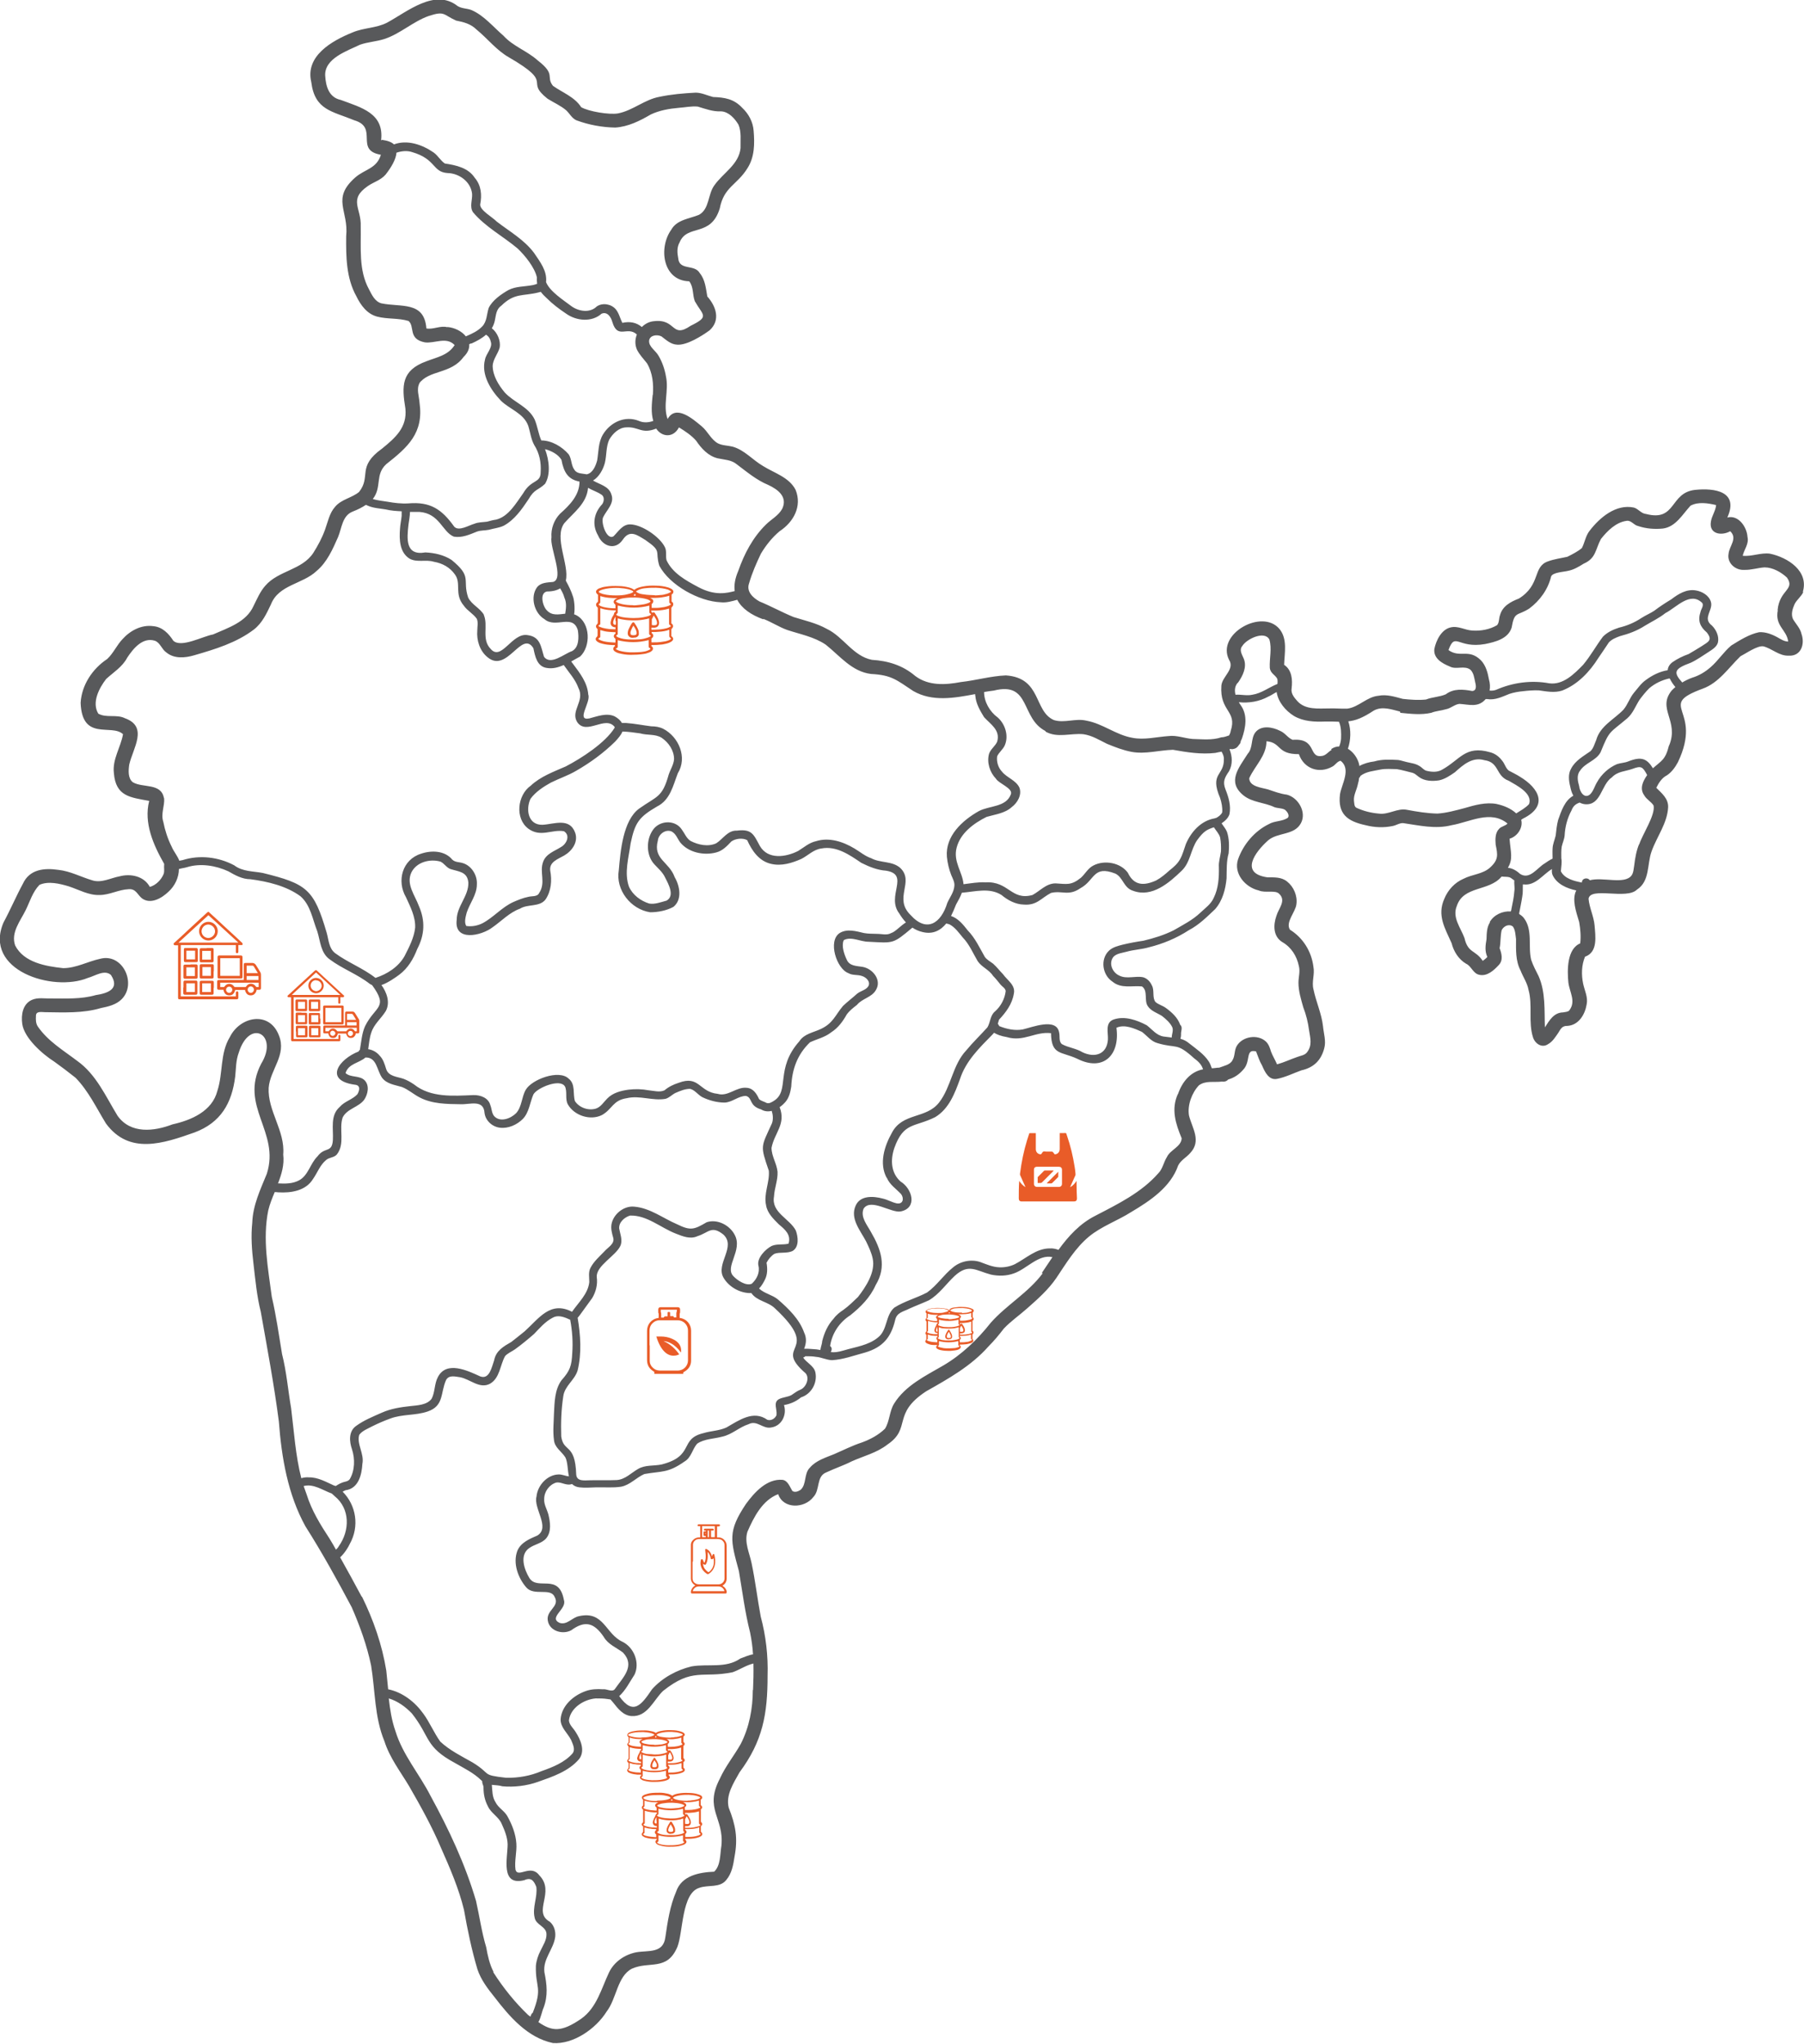 <?xml version="1.0" encoding="UTF-8"?>
<svg id="Layer_2" data-name="Layer 2" xmlns="http://www.w3.org/2000/svg" viewBox="0 0 86.82 98.37">
  <defs>
    <style>
      .cls-1 {
        fill: #e95c28;
      }

      .cls-2 {
        fill: #58595b;
      }
    </style>
  </defs>
  <g id="Layer_1-2" data-name="Layer 1">
    <g>
      <g>
        <path class="cls-2" d="m59.23,35.18s0,.01,0,.02c0,0,0,0,0-.01,0,0,0-.01,0-.02,0,0,0,0,0,.01Z"/>
        <path class="cls-2" d="m86.76,28.5c.31-1.01-.72-1.67-1.58-1.85-.44-.06-.88.15-1.31.1.07-.31.31-.57.23-.91-.03-.48-.44-1.07-.97-.93.57-1.26-.61-1.43-1.56-1.33-1.22.14-.89,1.54-2.35,1.16-.24-.02-.37-.25-.59-.31-.86-.18-1.64.48-2.13,1.12-.19.24-.23.56-.37.83-.2.17-.46.3-.7.42-.31.07-.63.11-.93.22-.75.26-.33,1.12-1.4,1.79-.39.15-.79.36-.91.8-.06.16-.03.35-.14.48-.35.21-.79.29-1.2.26-.35-.02-.68-.24-1.04-.15-.44.1-.7.63-.78,1.04-.05.45.37.69.74.84.31.17.71-.07,1,.16.16.16.18.4.23.62.04.15.07.39-.15.4-.43-.08-.89-.13-1.27.16-.3.13-.65.13-.95.25-.37.04-.75.01-1.12-.03-.38-.1-.77-.23-1.17-.15-.56.05-.95.55-1.5.62-.29.01-.57-.02-.86-.01-.53,0-1.16.08-1.55-.36-.15-.17-.31-.36-.27-.6.05-.41.02-.89-.36-1.14.02-.57.17-1.24-.22-1.72-.83-1.01-3.06.23-2.43,1.48.29.45-.33.8-.37,1.24-.09,1.26.77,1.2.45,2.18-.01.08-.04.15-.08.22-.12.04-.25.09-.37.09-.45.15-.92.09-1.38.08-.39-.03-.77-.19-1.16-.14-.59.04-1.18.2-1.76.08-.78-.14-1.41-.68-2.19-.82-.52-.13-1.06.13-1.57-.03-.98-.43-.58-2.03-2.31-2.15-.73.03-1.44.24-2.17.32-.74.14-1.55.19-2.19-.29-.61-.52-1.31-.73-2.09-.78-.91-.18-1.37-1.11-2.17-1.49-.5-.28-1.06-.4-1.6-.57-.56-.23-1.08-.52-1.64-.75-.32-.18-.64-.48-.5-.87.14-.49.35-.97.57-1.43.24-.4.54-.78.9-1.08.67-.44,1.09-1.2.77-1.99-.31-.61-1.03-.81-1.57-1.15-.5-.29-.89-.77-1.46-.93-.24-.06-.49-.05-.71-.16-.34-.19-.48-.57-.78-.82-.42-.35-1.24-1.07-1.64-.35-.24-.65.07-1.37-.08-2.05-.06-.35-.18-.7-.36-1-.13-.24-.48-.43-.45-.73.04-.26.38-.3.59-.2.23.17.45.39.76.4.46.04,1.19-.42,1.56-.69.54-.49.31-1.16-.11-1.63-.07-.39-.1-.8-.36-1.12-.25-.45-.99-.11-1.04-.72-.05-.26-.07-.53.07-.77.37-.89,1.5-.22,1.93-1.63.2-1.04.83-1.12,1.33-1.93.35-.54.35-1.19.3-1.8-.03-.43-.24-.82-.55-1.11-.4-.43-.84-.5-1.4-.52-.28-.07-.55-.21-.84-.21-.58.03-1.17.08-1.74.2-.72.13-1.28.66-2,.8-.43.07-1.4-.09-1.77-.3-.32-.5-.9-.7-1.36-1.03-.35-.45.16-.53-.73-1.22-.51-.46-1.19-.68-1.65-1.19-.5-.43-.94-.98-1.55-1.24-.21-.08-.45-.06-.66-.19-1.09-.86-2.41.27-3.39.8-.52.27-1.12.24-1.66.47-.99.4-2.29,1.13-1.99,2.39.17,1.36,1.01,1.4,2.07,1.84,1.19.35-.01,1.44,1.28,1.66-.2.67-.77.69-1.23,1.09-1.17,1.03-.31,1.59-.44,2.83-.01.98,0,2.01.49,2.89.21.43.51.85,1,.98.49.13,1.02.06,1.51.21.32.26-.04.87.79,1.03.48.06,1.03-.29,1.43.13-.32.5-.85.58-1.36.78-1.21.44-1.19,1.18-1.01,2.28.09.9-.48,1.4-1.12,1.92-1.24.89-.51,1.33-1.11,2.09-.35.29-.85.35-1.15.71-.28.31-.35.73-.49,1.11-.14.39-.34.76-.56,1.11-.54.83-1.68.85-2.31,1.58-.25.28-.4.64-.57.98-.35.78-1.23,1.05-1.95,1.37-.48.08-1.53.66-1.91.3-.22-.34-.52-.66-.96-.7-.57-.08-1.11.21-1.48.62-.28.29-.44.68-.74.96-.71.47-1.23,1.25-1.28,2.11.07,1.87,1.49.99,2.04,1.51-.11.63-.52,1.21-.44,1.87.09,1.13.79,1.17,1.7,1.34-.27,1.06.2,2.12.72,3.03,0,.01,0,.02,0,.03-.02.16.03.32-.03.47-.12.28-.37.53-.66.61-.28-.52-.92-.65-1.45-.51-.44.08-.88.34-1.33.19-.54-.16-1.05-.44-1.62-.5-.69-.1-1.39-.03-1.71.67-.33.61-.6,1.25-.93,1.86-.99,2.3,2.37,3.37,4.06,2.67.34-.09.8-.42,1.11-.14.44.68-.16.88-.74.97-.7.2-1.43.16-2.15.16-.3.01-.63-.06-.92.07-.44.2-.52.72-.46,1.15.09.68.97,1.46,1.54,1.82.35.25.69.51,1.03.78.62.64,1,1.45,1.46,2.2,1.12,1.52,2.76.96,4.26.43,1.26-.47,1.8-1.4,1.96-2.7.04-.38.03-.77.17-1.14.52-1.68,1.94-.87,1.08.53-1.07,2.06.92,3.27.27,5.3-.31.76-.67,1.51-.7,2.35-.07.66-.02,1.33.06,1.99.09.77.16,1.55.35,2.3.31,1.75.64,3.51.87,5.28.13,1.74.43,3.51,1.28,5.05.8,1.26,1.53,2.58,2.23,3.9.39.9.73,1.83.93,2.8.2,1.22.16,2.48.64,3.64.25.79.76,1.45,1.18,2.15.56.97,1.11,1.96,1.55,3,.43.97.85,1.94,1.1,2.97.17.97.37,1.93.65,2.87.17.5.49.92.82,1.33.73.95,1.59,1.95,2.81,2.21.98.07,2.07-.69,2.58-1.51.49-.63.51-1.7,1.22-2.07.85-.38,1.69.13,2.19-1.05.28-.72.2-2.58,1.05-2.84.43-.16,1,.02,1.31-.39.26-.31.33-.72.39-1.11.17-.9.05-1.53-.28-2.36-.15-.61.23-1.18.52-1.7,1.12-1.51,1.35-2.8,1.35-4.65.03-.96-.08-1.92-.33-2.85-.16-.85-.26-1.72-.44-2.57-.1-.49-.36-1-.2-1.51.31-.71.72-1.52,1.48-1.81.25.73,1.27.69,1.69.14.34-.34.13-1,.63-1.19.4-.19.83-.33,1.22-.53.58-.26,1.21-.41,1.72-.81,1.17-.79.2-1.47,1.86-2.56,1.08-.61,2.17-1.22,3-2.16.27-.27.51-.56.74-.86.34-.36.75-.64,1.12-.97.51-.45,1.03-.91,1.41-1.47.47-.7.91-1.44,1.57-1.99.61-.5,1.37-.76,2.03-1.18.91-.54,1.9-1.2,2.26-2.24.13-.26.4-.39.58-.6.55-.59.1-1.18-.06-1.81-.08-.5.14-1.09.48-1.45.33-.24.73-.13,1.11-.18.12.02.23-.02.3-.1.28-.08.52-.24.71-.46.4-.4.09-1.03.63-.89.09.23.16.46.29.68.13.3.32.72.72.64.41-.08.78-.27,1.17-.41.59-.13.95-.48,1.1-1.06.1-.35-.03-.72-.06-1.07-.07-.61-.34-1.18-.46-1.78-.09-.35.07-.71,0-1.07-.09-.74-.5-1.4-1.13-1.79-.23-.36.27-.85.31-1.22.06-.41-.13-.85-.45-1.1-.27-.22-.62-.2-.94-.2-1.35-.19-.61-1.21.03-1.78.47-.4,1.26-.23,1.58-.83.28-.53-.13-1.23-.68-1.37-.32-.04-.6-.15-.9-.25-.31-.09-.9-.13-.91-.54.27-.6.83-1.08.83-1.78.73.06.49.63,1.56.62.24.7.97.96,1.61.6.14-.07.24-.26.4-.28.51.4.06,1.1-.03,1.6-.12.96.35,1.31,1.23,1.5.42.11.87.13,1.3.04.17-.03.33-.15.51-.14.77.11,1.55.3,2.33.1.88-.15,1.88-.75,2.69-.08-.1.12-.3.13-.41.26-.19.2-.18.5-.16.76.1.48.14.72-.25,1.08-.35.34-.88.34-1.3.56-.42.18-.75.54-.92.96-.36.8.03,1.42.35,2.14.1.4.34.78.7.99.25.11.33.47.63.53.38.09.71-.22.94-.47.22-.23.14-.55.04-.81.06-.28.03-.59.1-.87.1-.2.36-.32.54-.17.12.17.12.4.15.6,0,.52-.03,1.04.22,1.52.12.31.32.59.38.92.21.75-.02,1.56.22,2.3.1.3.43.52.72.32.22-.12.35-.34.49-.54.12-.19.18-.35.45-.34.54-.04.84-.55.92-1.04.07-.34-.1-.66-.17-.99-.09-.43-.08-.89.09-1.3.63-.22.5-.99.46-1.51-.04-.44-.25-.84-.29-1.28.09-.59,1.83.06,2.33-.44.63-.41.48-1.21.7-1.83.25-.71.76-1.36.8-2.13.02-.42-.31-.68-.57-.94.12-.24.27-.48.51-.6.23-.15.4-.39.53-.63,1.24-2.6-1.09-2.7,1.19-3.54.78-.28,1.25-1.01,1.82-1.56.27-.14.81-.52,1.1-.48.43.11.76.47,1.23.45.59.03.78-.56.61-1.04-.06-.28-.27-.48-.41-.72-.11-.23-.02-.51.08-.73.11-.21.32-.36.42-.58Zm-17.06,2.79s0-.01-.01-.02c0,0,0,.01.01.02,0,0,0,0,0,0Zm-2.31,3.02c.49.05,1.01.11,1.49,0,.22-.09.47-.1.7-.17.24-.04.43-.24.66-.26.47.03.9.19,1.26-.23.03,0,.06,0,.09,0,.37.06.72-.12,1.05-.25.21-.07.44-.11.66-.13.25-.03.51-.05.76-.04.37.05.75.13,1.12.01.75-.29,1.33-.91,1.75-1.58.17-.24.33-.49.5-.74.14-.15.34-.23.53-.3.42-.11.83-.26,1.2-.5.33-.2.69-.37.99-.61.53-.27,1.2-1.07,1.78-.48.07.14-.06.28-.09.42-.14.42-.03.71.3.99.3.38.07.45-.24.66-.21.13-.42.26-.63.38-.28.1-.55.23-.79.4-.14.11-.21.24-.22.38-.38.06-.74.24-1.05.47-.23.16-.39.4-.57.61-.21.25-.3.57-.51.82-.45.47-1.12.78-1.31,1.46-.08.18-.13.4-.28.54-.34.24-.73.45-.93.84-.15.26-.11.58-.04.86.03.15.07.3.15.44-.42.23-.58.74-.73,1.16-.07.25-.09.51-.12.76-.05.21-.14.4-.15.62-.01.16,0,.33,0,.49-.14.06-.29.17-.38.23-.36.21-.72.81-1.19.5-.16-.15-.36-.27-.58-.29.26-.44.13-.74.08-1.4.38-.11.66-.53.56-.91.04-.03.07-.05.11-.07,1.19-.6.77-1.44-.18-2.01-.17-.11-.35-.19-.53-.29-.15-.12-.19-.33-.32-.48-.14-.19-.34-.34-.57-.4-1.21-.35-1.44.36-2.34.85-.22.12-.49.1-.73.04-.14-.04-.22-.17-.34-.23-.18-.12-.41-.14-.61-.19-.14-.03-.27-.08-.41-.1-.39-.02-.78-.04-1.15.07-.25.03-.5.1-.72.22,0-.04-.01-.08-.02-.12-.08-.29-.28-.56-.53-.71.14-.41.16-.9.02-1.32.36-.04.68-.16,1.23-.52.41-.22.85-.05,1.26.05Zm-7.81-1.45c.23-.33.44-.75.28-1.15-.08-.2-.24-.42-.07-.62.2-.33,1.06-.75,1.3-.31.13.44,0,.9.02,1.35.02.28.25.34.36.54.02.08.02.16.01.25-.41.16-.76.45-1.21.52-.27.06-.54-.02-.81,0-.05-.2-.04-.4.1-.57Zm-9.27,2.35c.57.33,1.22.07,1.83.13.42.06.76.28,1.13.46.39.16.77.31,1.19.39.66.12,1.32-.08,1.99-.1.67.12,1.36.23,2.04.15.08-.02.18-.04.3-.06.06.11.12.23.11.36.02.81-.7.66-.18,1.87.07.22.12.46.1.69-.05.12-.18.21-.29.27-.03,0-.05.01-.07.02-.66.11-1.14.65-1.39,1.24-.09.25-.15.5-.28.73-.12.22-.31.38-.5.53-.2.18-.41.36-.65.49-.58.26-1.06.26-1.36-.37-.35-.49-1.13-.63-1.66-.35-.26.13-.39.4-.6.59-.47.38-.68.3-1.22.27-.45,0-.74.36-1.11.56-1.03.28-1.13-.67-2.26-.61-.36-.02-.71.05-1.06.09-.04-.57-.51-1.09-.33-1.76.18-.7.82-1.17,1.44-1.48.41-.12.88-.17,1.21-.47.28-.21.5-.59.37-.94-.17-.36-.6-.47-.84-.77-.18-.19-.27-.48-.23-.74.09-.19.27-.32.36-.51.21-.46.03-1.04-.34-1.36-.38-.28-.65-.75-.65-1.22.16-.03.32-.05.47-.07,1.79-.45,1.27,1.33,2.49,1.95Zm8.35,6.52c.01.51-.02,1.03-.25,1.49-.13.3-.41.49-.64.71-.38.36-.84.59-1.29.85-.46.23-.95.38-1.45.5-.34.05-.67.11-1,.19-.23.06-.48.12-.66.29-.43.41-.32,1.17.17,1.49.42.35.94.18,1.42.23.3.21.09.67.28.95.16.24.44.32.68.47.19.15.4.33.5.55.06.16-.03.33-.03.49-.13-.02-.27-.03-.4-.05-.34-.06-.54-.34-.8-.54-.47-.25-1.06-.46-1.59-.28-.43.15-.26.63-.28.97-.05.71-.63.89-1.22.61-.31-.19-.68-.22-.99-.39-.17-.13-.09-.39-.14-.57-.13-.72-1.3-.24-1.75-.14-.38.07-.78-.02-1.13-.16-.02-.05-.04-.08-.07-.11.02-.07.04-.13.06-.2.33-.35.63-.75.71-1.24.1-.42-.31-.65-.52-.95-.16-.16-.3-.35-.47-.5-.14-.11-.31-.19-.41-.34-.25-.44-.46-.9-.82-1.27-.21-.27-.46-.58-.8-.69.09-.18.17-.37.24-.55.1-.18.21-.37.28-.57.64-.05,1.33-.26,1.91.11.3.25.67.45,1.07.46.63.05.83-.31,1.31-.56.54-.13.84.17,1.42-.23.7-.38.6-1.12,1.68-.7.38.19.39.69.86.83.9.33,1.72-.38,2.33-.97.42-.4.43-1.02.75-1.48.31-.42.46-.5.8-.61.1.16.25.31.3.49.04.22.05.44.04.67-.03.25-.12.5-.1.76Zm-15.98,14.96c.14.34.45.53.69.79.15.21.09.5-.22.44-.23-.05-.44-.18-.67-.23-.45-.12-1.08-.16-1.3.34-.28.62.22,1.19.5,1.72.13.27.26.54.32.83.14.65-.33,1.36-.71,1.85-.22.21-.44.43-.69.61-.18.12-.35.25-.48.43-.28.3-.45.68-.55,1.08,0,.11-.07.28-.09.43-.05-.01-.11-.02-.18-.03-.09,0-.37-.04-.6-.03.1-.25.13-.51,0-.78-.23-.65-.76-1.16-1.27-1.6-.27-.22-.65-.28-.9-.52.12-.12.21-.28.28-.42.13-.25.13-.54.08-.82.09-.17.22-.33.38-.43.28-.1.6,0,.88-.14.32-.2.26-.68.15-.98-.3-.58-1.19-.86-1.05-1.64.02-.4.19-.79.17-1.19-.04-.4-.29-.75-.29-1.15.14-.73.71-1.14.39-1.96.11-.07.2-.16.28-.25.18-.21.24-.48.28-.74.04-.84.29-1.54.9-2.13.34-.16.72-.24,1.02-.48.33-.21.56-.52.75-.86.13-.18.31-.32.49-.46.25-.31.71-.36.91-.71.3-.48-.14-1.03-.63-1.12-.28-.05-.64-.03-.77-.35-.12-.25-.26-.65-.15-.92,0-.01.02-.02.03-.03.36-.17.78.09,1.17.09,1.21.06,1.16.12,2.11-.68.15.1.31.17.48.21.51.13.88-.08,1.15-.41.05.01.1.03.15.04.27.14.45.4.64.63.32.33.49.75.72,1.14.19.29.55.41.74.71.13.13.24.27.36.42.08.1.23.17.25.31-.04.37-.23.73-.51.98-.24.19-.22.52-.37.77-.33.37-.7.72-1.02,1.11-.66.7-.72,1.75-1.3,2.5-.62.81-1.77.48-2.28,1.47-.36.64-.62,1.47-.25,2.16Zm-5.3,11.4c-.06.18-.26.31-.45.25-.67-.48-1.36.02-1.97.37-.35.16-.74.16-1.1.27-1.19.28-.41,1.1-2.02,1.51-.38.08-.79.01-1.14.22-.33.19-.62.51-1.03.53-.42.02-.84,0-1.26.01-.27,0-.66.08-.68-.29-.05-1.51-.61-1.03-.72-1.82-.02-.65,0-1.3.1-1.94.07-.5.55-.77.69-1.24.2-.83.14-1.7,0-2.53.04-.04.08-.1.12-.15.19-.27.39-.53.58-.8.18-.3.27-.66.22-1.01-.04-.54.9-1.01,1.13-1.49.13-.27,0-.56-.05-.84-.03-.3.25-.55.52-.63.81-.03,1.48.59,2.21.87.33.13.69.28,1.04.12.54-.17.67-.53,1.24-.08.64.59-.38,1.41.01,2.08.25.43.75.72,1.24.74.03,0,.07,0,.1,0,.27.39.8.41,1.13.73,2.32,2.16-.16,1.71,1.48,3.13.21.24.02.68-.25.79-.16.06-.29.17-.43.26-.19.1-.42.1-.61.2-.28.16-.07.5-.11.75Zm-19.01-20.68c.31-.11.65-.35.84-.49.42-.31.69-.77.87-1.24.36-.69.39-1.36.08-2.07-.19-.52-.63-1.05-.36-1.62.25-.5.89-.66,1.39-.52.19.08.29.29.49.36.4.13.81.12.86.65.02.65-.56,1.14-.56,1.79-.14,1.07,1.19.78,1.73.36.43-.3.81-.71,1.31-.89.38-.24.94-.07,1.23-.44.28-.41.32-.92.23-1.4-.05-.42.38-.55.67-.72.38-.22.69-.65.53-1.1-.27-.74-1.01-.41-1.57-.38-.69.02-.82-.73-.58-1.25.25-.34.62-.58.98-.78.4-.2.83-.34,1.22-.57.68-.39,1.32-.86,1.87-1.4.16-.17.29-.33.36-.49.29.01.57.05.85.09.34.1.72.02,1.03.21.34.23.6.61.6,1.03-.02.27-.18.5-.26.75-.31,1.11-.56,1.02-1.42,1.63-.78.57-.9,2.06-.98,2.97-.16.95.58,1.88,1.51,2.02.38,0,.79-.08,1.12-.26.43-.35.31-1,.06-1.43-.27-.75-1.05-.86-.81-1.76.03-.31.37-.56.66-.44.21.11.28.34.41.52.4.5,1.15.65,1.74.49.31-.08.52-.31.73-.53.2-.14.55-.18.76-.06.23.51.57,1.01,1.15,1.14.5.12,1.01-.04,1.46-.24.33-.17.58-.45.96-.5.72-.14,1.36.31,1.92.69.38.19.77.35,1.2.38,1.16.19-.02,1.22.63,2.06.09.15.2.3.32.43-.24.14-.52.46-.71.51-.21.12-.44.04-.67.04-.21-.01-.43,0-.64-.04-.38-.09-.81-.22-1.17,0-.58.38-.15,1.72.42,1.93.2.12.45.06.66.14.2.06.42.28.3.49-.12.19-.37.22-.54.36-.22.2-.46.38-.68.59-.38.45-.47.83-1.07,1.11-.36.17-.8.23-1.03.59-1.18,1.33-.44,2.38-1.23,2.87-.1.06-.22.14-.34.1-.12-.07-.27-.09-.37-.19-.11-.25-.28-.52-.59-.54-.5-.06-.9.44-1.4.29-.9-.09-.88-.91-1.88-.53-.25.08-.48.19-.68.36-.23.11-.52.02-.76,0-.32-.06-.64-.07-.97-.03-.37.05-.76.15-1.03.43-.17.17-.3.4-.54.48-.36.11-.8-.04-1.01-.36-.11-.35.04-.81-.3-1.08-.47-.46-1.79.04-2.07.54-.2.35-.18.81-.46,1.12-.26.26-.77.46-1.06.14-.12-.15-.11-.35-.18-.52-.09-.36-.48-.5-.82-.49-.97.04-2.05.13-2.85-.51-.16-.11-.32-.2-.5-.27-.31-.11-.74-.11-.85-.49-.07-.23-.14-.46-.31-.63-.14-.17-.34-.28-.55-.31.04-.27.06-.54.15-.8.13-.41.48-.68.7-1.04.22-.42.04-.9-.22-1.26Zm18.37-17.62c.39.15.75.39,1.14.53.63.21,1.3.33,1.86.71.68.54,1.26,1.3,2.18,1.41,1,.05,1.24.3,2.03.82.92.53,1.97.34,2.98.15,0,.03,0,.06.01.09.03.37.23.71.42,1.02.32.35.79.62.63,1.18-.09.21-.31.35-.39.58-.12.42.04.9.33,1.2.14.24.83.46.72.75-.23.63-1.03.54-1.54.81-.8.45-1.62,1.2-1.54,2.2.03.3.1.6.21.88.07.17.17.34.15.52-.02.3-.22.55-.34.82-.3.98-.99,1.45-1.77.58-.83-.81.2-1.59-.49-2.26-.39-.35-.96-.23-1.4-.47-.3-.1-.54-.31-.81-.47-.55-.33-1.22-.55-1.85-.35-.33.07-.58.3-.86.47-.59.3-1.45.43-1.84-.24-.3-.55-.38-.83-1.1-.74-.45-.02-.67.4-1,.61-.39.18-.86.08-1.23-.11-.2-.12-.28-.35-.42-.54-.29-.46-.97-.47-1.33-.08-.38.44-.42,1.2-.06,1.67.2.24.46.43.59.73.16.31.46.86.06,1.09-.27.07-.56.19-.84.14-.41-.13-.79-.41-.97-.81-.24-.67-.01-1.41.08-2.09.21-1,.4-1.26,1.27-1.77.63-.31.77-1,1-1.6.47-.76.05-1.75-.7-2.14-.18-.09-.38-.12-.58-.12-.4-.05-.8-.13-1.21-.16-.07,0-.13,0-.2,0-.06-.11-.17-.22-.35-.32-.39-.18-.83,0-1.22.1-.66.13.09-.78-.05-1.15-.04-.57-.4-1.03-.73-1.47-.03-.04-.06-.08-.09-.12.15-.08.29-.17.43-.24.52-.49.5-1.61-.17-1.98-.04-.02-.08-.04-.12-.05.05-.3,0-.72-.06-.87-.08-.25-.2-.5-.33-.73,0-.01,0-.02-.01-.03.18-.74-.59-2.07-.07-2.76.45-.51,1.08-.95,1.14-1.7,0,0,0,0,0,0,.2.12.44.19.63.32.17.09.15.33.05.47-.4.42-.5.99-.2,1.5.22.53.83.74,1.19.21.34-.51.69-.23,1.1.02.81.56.44.51.66,1.23.5.94,1.91,1.72,2.96,1.76.27.03.53-.05.79-.12.22.42.67.73,1.25.94Zm-13.44-.18c-.19-.34-.6-.5-.77-.85-.29-.87.22-.98-.8-1.81-.37-.24-.82-.34-1.26-.36-.97.17-.89-.66-.81-1.35.02-.16.07-.4.07-.6.15,0,.3,0,.45,0,.98.07,1.1.96,1.66,1.19.39.07.76-.1,1.11-.24.19-.07.39-.05.58-.09.24-.07.5-.09.72-.2.51-.28.86-.78,1.18-1.26.3-.52.45-.42.8-.75.28-.45.2-1.15,0-1.67.31.08.63.25.79.51.11.6.32.95.87,1.05,0,.66-.48,1.14-.94,1.55-.29.3-.44.72-.41,1.13-.09.5.63,1.99.08,2.15-.27.03-.58.02-.77.25-.35.47-.14,1.25.35,1.54.54.47,1.37-.28,1.61.54.05.33.06.82-.28,1-.37.12-1.03.71-1.35.27-.15-.48-.17-.96-.79-1.04-.75-.13-1.26,1.28-1.78.66-.45-.46-.1-1.12-.33-1.64Zm3.9-.07c-.31.03-.63.11-.88-.16-.2-.19-.37-.83,0-.91.29,0,.49-.06.64-.15.08.14.16.28.2.44.13.28.07.57.04.79Zm5.49-8.96c.29.18.58.37.81.63.25.37.58.74,1.04.85.32.07.66.07.92.29.48.36.95.76,1.51.99.47.22.94.57.68,1.14-.18.34-.53.51-.79.77-.63.62-1.04,1.4-1.33,2.23-.16.37-.21.69-.17.97-.36.09-.94.25-1.77-.2-.58-.31-1.22-.66-1.51-1.28-.06-.21.02-.43-.08-.63-.24-.5-1.12-1.1-1.68-1.1-.36,0-.56.34-.79.57-.33.22-.63-.68-.5-.92.17-.35.56-.67.39-1.1-.12-.39-.56-.47-.88-.66.29-.17.49-.54.57-.85.09-.37.05-.77.21-1.12.17-.29.46-.58.82-.59.6-.04.73.34,1.44.06.27.41.82.46,1.09-.05Zm-1.28-1.57c-.04.41-.09.85.03,1.25-.22.08-.47.1-.69,0-.67-.27-1.37.06-1.73.65-.23.38-.21.83-.28,1.25-.07.26-.21.61-.5.67-.2-.04-.47-.02-.59-.21-.17-.22-.13-.52-.28-.75-.32-.37-.82-.67-1.32-.67-.14-.32-.18-.68-.32-1.01-.3-.62-1-.82-1.44-1.3-.3-.36-.57-.8-.58-1.27.01-.33.26-.59.34-.9.05-.32-.11-.71-.38-.92.06-.1.11-.22.14-.35.06-.26.06-.56.31-.73.65-.64,1.04-.45,1.82-.65.03-.01.06-.02.09-.02.08.11.18.21.29.31.28.28.6.52.93.74.49.35,1.23.42,1.7,0,.28-.12.46.17.52.4.26.86.72.17,1.18.6-.09.23-.1.48,0,.72.12.25.32.45.49.67.27.46.32,1,.28,1.52Zm-13.07-12.25c.16-1.31-.95-1.58-1.94-1.95-.57-.12-.72-.65-.75-1.17-.04-.83,1.06-1.19,1.68-1.49.38-.13.78-.15,1.16-.27.77-.25,1.38-.84,2.14-1.11.79-.26.69-.06,1.32.22.36.07.71.16.98.43.54.44.97,1.01,1.58,1.35,2.22,1.29.7,1.08,1.84,1.98.3.19.63.33.9.56.17.16.27.38.49.48.59.22,1.24.34,1.87.35.62-.04,1.18-.32,1.71-.63.42-.2.89-.28,1.35-.32.3-.02.61-.09.91-.06.37.11.73.25,1.13.23.36.02.65.34.83.64.15.35.09.76.1,1.13-.08.79-.84,1.19-1.26,1.79-.32.43-.23,1.14-.74,1.42-.46.19-1.06.23-1.33.71-.63.87-.42,2.46.86,2.49.22.28.15.65.27.96.39.69.72.73-.2,1.18-.94.64-.68-.35-1.77-.22-.23.02-.43.13-.58.28-.26-.22-.58-.28-.94-.2-.11-.22-.16-.47-.32-.66-.22-.25-.63-.32-.91-.13-.33.33-.88.24-1.23-.02-.38-.29-1.03-.7-1.21-1.15.06-.54-.29-.98-.58-1.41-.48-.64-1.18-1.03-1.8-1.51-.2-.21-.81-.54-.79-.82.09-.45.05-.92-.26-1.28-.32-.49-.91-.61-1.44-.69-.21-.14-.33-.38-.54-.53-.55-.38-1.27-.63-1.91-.39-.11-.11-.3-.18-.58-.22Zm3.19,8.99c-.34-.09-.67.12-1.01.06-.1-1.33-1.22-1.01-2.17-1.21-.31-.09-.45-.4-.59-.67-.51-.93-.38-2.01-.4-3.03.04-.88-.61-1.29.35-1.95.28-.19.62-.28.85-.55.26-.33.5-.73.52-1.05.24-.08.51-.11.75-.03,1.17.34.97.96,1.71,1.01.56.01,1.12.42,1.18,1,.02.29-.13.61.04.88.59.71,1.45,1.16,2.15,1.75.35.33.83.92.93,1.4-.01.11,0,.21.01.3-.08.03-.17.06-.25.07-.38.07-.78.05-1.13.23-.35.2-.77.49-.95.86-.1.3-.08.66-.32.9-.21.22-.5.35-.78.47-.2-.25-.54-.42-.89-.45Zm-2.94,6.59c1.04-.82,1.81-1.5,1.6-2.96-.02-.31-.16-.65,0-.94,0,0,0,0,0,0,0,0,0,0,0-.01,0,0,0,0,.01-.02,0,0-.01.02-.02.03,0,.01-.01.02-.02.03.49-.68,1.54-.45,2.15-1.29.21-.2.29-.42.27-.61.04-.02.07-.04.12-.04.24-.11.49-.24.69-.42.09.06.18.13.23.34.1.29-.23.57-.28.86-.19.73.28,1.47.77,1.98.42.41,1.09.6,1.31,1.2.1.31.13.64.29.93.25.39.34.84.31,1.3,0,.56-.44.33-.84,1.02-.34.47-.7,1.12-1.3,1.27-.15.02-.29.06-.44.1-.21.03-.42.02-.61.1-.26.07-.75.38-.97.14-.6-.84-1.15-1.21-2.21-1.12-.33.02-.67-.02-1-.08-.24-.04-.48-.06-.71-.13.45-.57.1-1.17.64-1.67Zm-10.7,16.08c-.13-.75-1.02-.48-1.5-.77-.24-.19-.21-.57-.17-.85.18-.79.93-1.82-.21-2.23-.4-.2-.89,0-1.28-.22-.32-.53.03-1.22.38-1.67.35-.32.78-.58,1.01-1.02.29-.44.74-1,1.33-.82.26.09.33.41.55.56.38.32.91.27,1.35.14,1-.29,2.03-.6,2.87-1.24.4-.31.61-.77.82-1.21.37-.95,1.53-.97,2.2-1.61.5-.42.77-1.04,1.03-1.63.18-.43.2-1.02.69-1.22.28-.11.49-.22.65-.33.03.01.06.03.09.04.27.12.57.13.86.18.25.06.51.08.77.09,0,.07,0,.15,0,.22-.02.21-.07.42-.08.63-.04.51-.02,1.13.46,1.43.36.2.79.03,1.17.15.41.07.78.27,1.02.62.31.43-.05.93.42,1.49.17.25.46.39.63.64.07.18.02.38.02.56-.04.47.12.99.5,1.29.94.78,1.64-1.34,2.2-.44.08.38.17.88.64.95.28.05.55-.02.82-.14.25.36.56.69.71,1.11.32.62-.4,1.1-.06,1.64.45.65,1.35-.34,1.8.23,0,.01,0,.03,0,.04-.45.73-1.6,1.47-2.35,1.86-.59.26-1.21.48-1.69.93-.64.45-.77,1.58-.11,2.07.59.43,1.13.02,1.71.12.32.2.13.61-.14.76-.31.2-.72.32-.86.71-.19.5.14,1-.19,1.5-.09.2-.36.14-.53.19-.25.05-.49.15-.72.25-.55.25-.95.74-1.48,1.02-.24.12-.52.17-.78.13-.11-.18-.03-.44.02-.64.15-.46.49-.86.49-1.36.03-.44-.26-.91-.69-1.03-.16-.05-.35-.03-.49-.16-.36-.44-1-.46-1.5-.29-.91.28-1.19,1.31-.73,2.1.21.46.46.94.44,1.46-.05.48-.29.94-.51,1.37-.29.52-.84.87-1.4,1.05-.6-.47-1.33-.74-1.94-1.19-.31-.24-.31-.65-.41-.99-.61-2.09-.96-2.35-3.07-2.87-.47-.09-.97-.06-1.38-.37-.75-.4-1.66-.51-2.48-.25-.05.01-.11.02-.16.03-.09-.24-.27-.44-.37-.68-.19-.38-.32-.78-.4-1.19-.13-.39.07-.76.04-1.14Zm5.04,13.94c.07-.89.88-1.58.49-2.53-.46-1.19-1.87-.91-2.36.09-.48.79-.32,1.74-.6,2.59-.25.98-1.26,1.41-2.16,1.61-.89.34-2.01.47-2.64-.41-.57-.93-1.03-2-1.95-2.65-.67-.51-1.4-.94-1.89-1.65-.1-.15-.1-.33-.09-.5-.01-.26.27-.19.44-.19.9.01,1.82.06,2.69-.2.35-.07.73-.16.99-.42.75-.74.06-2.24-1.03-1.95-.6.13-1.16.45-1.78.45-.84-.09-1.89-.27-2.31-1.09-.22-.62.25-1.18.51-1.71.2-.41.33-.87.66-1.21.43-.19.96-.06,1.4.07.49.16.97.44,1.49.42.48,0,.92-.26,1.4-.28.35-.03.42.26.64.44.42.31.96-.01,1.28-.32.3-.27.5-.68.5-1.09.13-.04.26-.05.39-.09.65-.2,1.38-.08,1.99.2.33.19.67.38,1.06.38.83.11,1.73.32,2.41.82.49.43.58,1.11.81,1.69.15.48.16,1.04.6,1.35.6.45,1.33.71,1.93,1.18.03.02.07.04.11.06.8,1.1.15.99-.34,1.97-.16.36-.18.75-.25,1.14-.03.02-.05.05-.06.08-.95.37-1.69,1.39-.19,1.6.29.02.24.27.13.46-.24.26-.62.34-.85.61-.47.41-.3,1.05-.33,1.59-.04.65-.39.31-.74.79-.35.34-.44.91-.88,1.15-.31.17-.67.17-1.02.15.17-.44.31-.89.25-1.39.1-1.14-.76-2.1-.7-3.22Zm.64,12.79c-.15-.91-.28-1.83-.49-2.73-.18-1.37-.45-2.78-.17-4.16.07-.3.19-.59.31-.88.06,0,.11,0,.16.01.63.04,1.34-.07,1.69-.65.21-.3.33-.66.62-.9.15-.14.38-.11.52-.27.41-.52.09-1.21.28-1.78.21-.43.77-.49,1.04-.86.18-.27.26-.68.02-.93-.25-.25-.68-.12-.92-.35.14-.46.66-.48.96-.75.55-.01.54.61.8.98.23.3.62.34.95.44.31.12.56.35.85.5.61.32,1.31.32,1.98.33.45.02,1.11-.25,1.15.43.05.37.38.66.74.7.4.05.82-.14,1.1-.42.31-.32.34-.79.51-1.18.17-.32,1.3-.79,1.52-.38,0,0,0,0,0,0,0,0,0,0,0-.01,0,0,0-.01-.01-.02.14.28,0,.62.15.89.31.54,1.08.79,1.64.51.5-.28.52-.71,1.19-.81.63-.15,1.25.14,1.87.03.18-.05.31-.2.47-.28.23-.1.46-.2.71-.2.23.05.38.29.59.4.33.16.71.26,1.07.26.37-.01.66-.32,1.03-.32.33.09.13.47.73.65.16.1.34.11.51.07.06.19.08.41.01.6-.53,1.16-.57,1.05-.15,2.28.05.55-.26,1.11-.13,1.67.06.37.35.65.61.91.3.25.6.5.47.93-.27.07-.55,0-.81.11-.3.15-.73.59-.64.95.08.33-.08.65-.32.87-.28.12-.69-.16-.88-.36-.45-.45.46-1.24.06-1.99-.24-.47-.84-.78-1.35-.61-.6.35-.77.42-1.42.1-.68-.29-1.31-.79-2.07-.85-.5-.05-1,.36-1.09.84-.04.22.02.44.08.65.09.3-.26.47-.42.66-.24.25-.52.49-.68.81-.1.21-.05.44-.05.67-.06.57-.52.98-.83,1.43-1.05-.54-1.59.32-2.28.94-.21.17-.42.34-.64.51-.38.22-.74.42-.83.89-.11.3-.22.94-.67.77-.61-.28-1.63-.77-2.04.04-.17.32-.13.72-.3,1.04-.23.3-.67.31-1.02.35-.46.05-.93.12-1.36.31-.43.19-.88.37-1.26.65-.36.26-.32.75-.19,1.12.15.46.14,1.02-.11,1.44-.09.12-.25.11-.38.17-.11.04-.2.1-.3.16,0,0-.02-.01-.03-.02-.01,0-.02,0-.03,0-.4-.18-.79-.41-1.23-.4-.09-.01-.23,0-.36.04-.28-1.1-.35-2.24-.49-3.37-.15-.87-.22-1.76-.44-2.62Zm1.04,6.38c.47-.13.92.2,1.36.36.04.04.09.08.13.12.76.61.74,1.67.2,2.42-.03.06-.08.11-.13.16-.1-.18-.2-.35-.31-.53-.44-.67-.86-1.35-1.1-2.12-.05-.14-.1-.28-.15-.42Zm2.8,5.33c-.34-.64-.69-1.27-1.04-1.9.21-.19.4-.5.46-.64.48-.85.31-1.87-.34-2.52.05-.03.09-.05.14-.07.62-.08.78-.74.81-1.27.1-.49-.29-.97-.15-1.4.15-.2.41-.29.63-.41.28-.14.56-.26.86-.37.58-.22,1.22-.14,1.8-.34.8-.27.61-.91.89-1.52.14-.25.44-.16.67-.13.48.09.93.57,1.43.32.49-.27.49-.9.74-1.34.13-.14.31-.21.47-.32.32-.23.62-.48.92-.74.27-.28.53-.59.89-.78.23-.14.5-.06.73.04.04.02.08.04.12.05.1.53.14,1.07.1,1.61-.03.62-.11.85-.52,1.31-.33.46-.33,1.05-.36,1.6-.01.42-.06.85,0,1.27.03.37.37.55.55.84.12.25.1.61.17.91-.17-.01-.33-.1-.51-.09-.54.02-1,.53-1.05,1.06-.16.57.68,1.49.04,1.88-.37.16-.79.33-.96.73-.23.6.03,1.31.43,1.77.37.42,1.14.01,1.35.43.31.52-.47.65-.3,1.24.13.45.72.6,1.11.39.67-.49,1.1-.36,1.56.31.21.37.61.52.93.76.61.65,0,1.2-.39,1.76-.13.17-.39-.02-.58.01-.26-.02-.56-.01-.83.09-.59.21-1.15.7-1.2,1.35-.01.4.33.66.5.99.08.2.22.45.08.65-.38.44-.96.67-1.5.86-.54.23-1.11.33-1.7.32-1.24-.14-.67-.16-1.62-.74-.53-.3-1.1-.58-1.55-1-.31-.43-.51-.93-.82-1.35-.4-.56-1-1.03-1.69-1.17-.03-.3-.06-.6-.09-.9-.2-1.24-.62-2.44-1.17-3.56Zm6.34,18.05c-.19-.37-.28-.78-.35-1.18-.22-.73-.32-1.48-.49-2.23-.52-1.77-1.31-3.45-2.19-5.06-.54-1.06-1.34-1.97-1.69-3.12-.18-.51-.26-1.04-.32-1.57.43.13.8.4,1.11.72.91,1.15.61,1.6,2.08,2.39.43.25.89.47,1.25.82.02.02.04.04.06.06-.02.11.07.2.06.31,0,.31.06.61.21.89.15.34.53.51.67.86.14.31.27.63.28.97,0,.67-.36,2.02.8,1.73.33-.15.46.02.58.32.07.49-.2.98-.08,1.48.06.36.56.42.57.79.01.3-.17.55-.29.81-.11.21-.2.48-.22.72-.03,1.07.34,1.02-.15,2.26-.05.03-.09.1-.11.19-.04-.03-.07-.05-.11-.08-.64-.61-1.2-1.31-1.68-2.06Zm12.48-13.57c0,.89-.17,1.8-.58,2.6-.32.57-.74,1.08-1.01,1.68-.76,1.46.21,1.87.08,3.21-.07.41-.03.96-.35,1.26-.72.03-1.57.19-1.83.96-.3.7-.41,1.45-.52,2.2-.1.79-.83.62-1.4.72-.55.11-1.06.45-1.31.97-.37.78-.59,1.7-1.34,2.23-.95.65-1.39.62-2.06.16.12-.2.18-.55.25-.69.22-.58.16-1.12.04-1.71-.08-.64.44-1.1.52-1.7.03-.27-.05-.55-.26-.73-.86-.48.29-1.43-.51-2.24-.41-.55-1.02.15-1.14-.26-.06-.42.07-.85.04-1.27-.03-.45-.2-.89-.42-1.29-.14-.27-.44-.41-.58-.69-.17-.26-.15-.55-.18-.84.17.02.35.02.51.07.56.05,1.16-.02,1.7-.21.71-.25,1.49-.51,1.99-1.1.31-.4.07-.94-.17-1.31-.11-.18-.3-.33-.32-.55.07-.6.71-1.01,1.29-1.06.19,0,.38,0,.57.03.04,0,.09.02.14.02.04.05.09.1.13.15.23.29.48.62.88.65.77.05,1.06-.77,1.52-1.21,1.43-1.14,1.89-.6,3.35-.9.34-.12.65-.34,1-.42.01.43,0,.86-.02,1.28Zm1.9-9.56s-.01,0-.02-.01c0,0,.01,0,.02.01-.01-.01,0,0,0,0,0,0,0,0,0,0,0,0,0,0-.01-.01Zm12.05-10.49c-.69.93-1.74,1.52-2.5,2.38-.64.81-1.4,1.54-2.29,2.06-.86.5-1.82.96-2.36,1.83-.23.37-.21.85-.44,1.21-.31.3-.7.51-1.11.66-.46.15-.89.37-1.33.56-.41.17-.87.3-1.17.65-.3.29-.15.8-.45,1.07-.11.07-.26.14-.39.06-.13-.19-.21-.49-.47-.54-.76-.07-1.36.6-1.77,1.16-.89,1.33-.74,1.75-.34,3.23.17.99.29,1.98.54,2.96.07.35.12.7.14,1.05-.21.03-.41.13-.61.2-.7.49-1.56.24-2.35.38-.71.17-1.41.55-1.9,1.1-.51.75-.9,1.29-1.58.33.31-.28.51-.69.74-1.04.26-.56-.02-1.29-.57-1.57-.84-.38-.9-1.51-2.1-1.24-.34.06-.58.45-.95.32-.53-.26.37-.66.22-1.09-.24-1.33-1.26-.44-1.66-1.06-.25-.41-.49-1.1-.02-1.44.26-.19.62-.23.83-.48.26-.32.19-.78.1-1.15-.07-.25-.22-.48-.2-.74,0-.35.24-.69.58-.79.18-.03.35.07.52.09.1.02.18,0,.24-.02.08.08.19.14.35.16.27.03.54.01.81,0,.4-.01.81.03,1.2-.03.43-.08.73-.44,1.12-.61.86-.15,1.13-.04,1.93-.6.33-.19.38-.6.61-.86.35-.24.81-.23,1.21-.34.47-.1.82-.46,1.27-.6.4-.21.68.24,1.08.16.51-.07.77-.61.62-1.08.3-.05.58-.17.82-.37.5-.16.8-.7.69-1.21-.07-.31-.43-.46-.59-.71.04,0,.08-.03.11-.06.17,0,.34,0,.51.03.27.02.5.15.77.16.55-.03,1.07-.23,1.6-.37.84-.25,1.24-.72,1.44-1.56.08-.37.39-.4.68-.55.31-.14.63-.26.94-.4.5-.29.83-.79,1.25-1.18.67-.61,1.02-.25,1.74-.06.37.08.76.07,1.11-.06.61-.21,1.18-.93,1.85-.78-.17.25-.34.51-.51.76Zm6.51-8.64c-.34.74-.11,1.44.18,2.14-.02.41-.55.55-.71.9-.16.25-.2.57-.42.79-.81.92-1.93,1.47-3.01,2.03-.76.38-1.31.99-1.79,1.65-.13-.05-.28-.08-.42-.07-.65,0-1.14.48-1.68.76-.23.11-.49.16-.74.15-.33-.01-.64-.15-.94-.26-.44-.14-.95-.03-1.3.27-.45.36-.77.86-1.24,1.2-.51.27-1.09.42-1.58.73-.44.38-.32,1.08-.79,1.44-.46.38-1.08.45-1.64.62-.3.09-.47.1-.63.08.06-.1.07-.22-.03-.29.09-.61.45-1.15.97-1.48.5-.4.96-.86,1.22-1.45.55-.9.26-1.73-.23-2.57-.18-.33-.51-.71-.35-1.11.34-.53,1.33.22,1.79.13.82-.17.55-1.1-.01-1.44-.47-.42-.49-1.05-.3-1.61.45-1.26.97-.99,1.97-1.49.66-.4.94-1.14,1.19-1.83.28-.87.94-1.51,1.56-2.14.03-.03.05-.06.08-.09.13.08.32.16.62.21.81.24,1.36-.28,2.12-.19.02,1.07.48.87,1.26,1.23,1.26.64,2.07-.18,1.89-1.49.39-.18.86.03,1.23.2.25.19.44.46.75.54.94.28.89-.06,1.77.74.28.2.37.37.42.52-.6.11-1.01.6-1.21,1.2Zm5.34-7.94s0,.02,0,.03c0,0,0-.02,0-.03,0,0,0,0,0,0Zm2.06-8.62c-.17.1-.29.29-.5.3-.63.08-.21-.87-1.38-.78-.23-.09-.36-.33-.6-.43-.37-.19-.92-.29-1.2.08-.22.3-.1.73-.36,1.02-.43.68-1.02,1.35-.2,2.01.43.34,1,.33,1.48.56.16.06.35.04.5.12.11.08.25.27.15.39-.27.19-.64.14-.92.31-.68.33-1.23.98-1.48,1.7-.22.68.35,1.34,1,1.49.31.14.81-.04.99.17.34.33-.04.7-.14,1.05-.16.45-.16,1,.29,1.27.43.25.69.67.79,1.15.07.27-.02.53-.02.8,0,.4.12.79.23,1.18.14.36.23.73.28,1.11.06.38.16.72-.09,1.05-.11.16-.32.17-.49.24-.32.11-.63.26-.96.35-.09-.21-.21-.4-.29-.61-.05-.17-.11-.36-.25-.49-.39-.36-1.11-.25-1.39.2-.14.22-.08.49-.22.71-.11.21-.4.26-.63.35-.12,0-.25.03-.36.03-.04-.12-.09-.24-.14-.32-.24-.37-.61-.61-.95-.88-.13-.11-.27-.18-.42-.22.02-.06.03-.14.03-.2-.02-.16.1-.35-.04-.47-.12-.35-.41-.61-.7-.82-.15-.11-.34-.15-.49-.28-.17-.21-.04-.55-.17-.79-.08-.18-.22-.34-.42-.4-.38-.08-.79.1-1.15-.08-.34-.15-.53-.6-.28-.91.16-.16.41-.18.63-.24.35-.1.71-.11,1.06-.21.69-.17,1.34-.44,1.94-.83.48-.25.87-.64,1.26-1.01.36-.41.5-.96.55-1.48.01-.41-.01-.82.1-1.21.03-.34.03-.7-.08-1.03-.06-.15-.17-.27-.26-.41.16-.11.32-.25.38-.44.08-.4-.04-.82-.19-1.19-.15-.38-.04-.57.17-.88.18-.33.16-.72.02-1.06.02,0,.03,0,.05-.01.04.01.09.02.14,0,.13-.02.21-.1.27-.2.05-.05.08-.1.08-.17.02-.04.04-.09.06-.13.18-.53.29-1.12-.06-1.61-.03-.04-.06-.09-.09-.14.49.05.98-.03,1.42-.27.14-.06.26-.15.4-.22,0,0,0,0,0,0,.07.48.43.9.83,1.15.46.27.99.29,1.51.27.26,0,.48,0,.66.01.11.25.11.55.1.82-.01.13-.04.25-.09.37-.13,0-.26.04-.39.13Zm7.95,2.61c-.53-.1-1.06.05-1.57.2-.42.11-.85.23-1.29.26-.49-.01-.98-.09-1.46-.18-.47-.1-.89.25-1.37.18-.36-.03-.72-.12-1.05-.27-.14-.05-.12-.24-.14-.36-.02-.27.14-.52.19-.79.03-.1.05-.2.06-.3.03-.02.05-.06.07-.1.28-.21.63-.23.96-.3.26-.05.52-.02.78-.02.26.04.51.12.77.18.12.04.2.13.3.2.27.2.65.21.97.16.28-.06.53-.23.76-.39.4-.36.84-.75,1.42-.58.73.1.53.76,1.17.99.37.22,1.16.6.98,1.12-.17.19-.4.31-.62.45-.26-.24-.61-.38-.94-.45Zm-.33,5.69c-.16.24-.16.54-.17.82-.05.29-.09.57.04.85-.06.07-.14.13-.22.19-.36-.54-.71-.36-.88-1.1-.18-.49-.6-.99-.37-1.54.32-.98,1.54-.7,2.14-1.4,0,0,.01-.01.02-.02.13.02.27,0,.39.04.08.04.15.1.22.15-.02.16.03.36,0,.51-.02.29-.08.57-.14.86,0,.04-.02.08-.03.12-.39-.03-.82.16-1.02.52Zm4.36,1.01c-.66.25-.65,1.3-.59,1.89.06.48.38.91.04,1.35-.07.07-.2.07-.3.09-.44.01-.65.38-.87.72-.03-.82.04-1.68-.3-2.46-.13-.26-.27-.52-.36-.79-.16-.66.09-1.43-.35-2.01-.06-.08-.14-.14-.22-.19,0-.01,0-.02-.01-.03.05-.27.11-.54.15-.81.04-.2.02-.4.03-.59.01,0,.03,0,.04,0,.57.07.92-.48,1.36-.74,0,0,0,0,0,0-.01.1-.01.21.04.31.21.42.67.62,1.13.72-.22.43-.01,1.02.14,1.52.06.34.09.69.05,1.03Zm2.81-4.76c-.13.32-.19.67-.23,1.01-.03.16-.03.35-.13.49-.34.45-1.38.06-2.01.23-.09-.15-.38-.11-.38.11-.36-.07-.83-.18-1.01-.54.01-.21.06-.42.02-.63,0-.18-.01-.37.02-.56.04-.18.12-.34.14-.53.02-.42.13-.84.33-1.21.1-.27.27-.33.39-.38.08.04.16.07.26.08.78.07.77-.94,1.29-1.29.29-.3.62-.28.99-.41.43-.16.49-.11.71.29,0,0,0,0,0,.01-.21.3-.37.65-.14.97.11.2.33.3.45.49.1.45-.54,1.4-.69,1.87Zm1.44-4.75c-.17.69-.36.72-.77,1.09-.29-.47-.56-.58-1.19-.33-.17.07-.36.07-.54.13-.4.17-.75.49-.96.87-.12.19-.17.43-.34.59-.28.23-.5-.15-.52-.4-.07-.24-.13-.53.04-.74.25-.39.77-.48.99-.89.44-1.09.42-.9,1.29-1.64.27-.24.39-.58.58-.88.14-.19.3-.39.47-.56.27-.23.6-.39.95-.47.01,0,.03,0,.04,0,.07.15.17.29.27.41-.06.05-.12.11-.18.17-.71.88.37,1.46-.12,2.64Zm5.24-6.52c-.15.77.42.92.5,1.51-.19,0-.35-.11-.51-.2-.27-.15-.58-.27-.89-.25-.48.1-.92.38-1.34.64-.37.31-.63.73-.99,1.04-.26.23-.56.41-.89.51-.17.06-.33.14-.48.23-.45-.5-.38-.66.41-.95.3-.14.58-.34.86-.52.18-.12.39-.24.45-.46.06-.29-.08-.6-.29-.81-.16-.12-.24-.27-.18-.47.05-.22.2-.44.13-.67-.09-.31-.42-.5-.72-.55-.45-.08-.85.17-1.19.43-.28.17-.56.35-.82.55-.2.13-.42.22-.62.35-.33.22-.69.37-1.07.46-.28.09-.57.22-.78.44-.33.44-.59.92-.95,1.35-.43.44-.96.98-1.63.89-.86-.16-1.75-.04-2.55.31-.1.04-.21.05-.32.04.03-.17.02-.36-.03-.53-.06-.33-.15-.68-.39-.93-.59-.58-1-.09-1.56-.49.33-.9.44-.06,1.76-.29.49-.1,1.11-.25,1.28-.79.14-.81.26-.54.85-.92.51-.38.9-.92,1.05-1.54.07-.2.6-.22.8-.27.28-.05.53-.2.77-.35.6-.26.56-.7.83-1.19.31-.39.72-.8,1.23-.87.22-.04.35.21.56.25.38.13.8.16,1.19.12.62-.08.94-.68,1.33-1.1.37-.2.84-.12,1.23-.03-.02.28-.21.52-.25.8-.1.59.5.7.93.46.37.35-.05.71-.08,1.09-.08.45.34.8.76.77.33.01.65-.1.97-.12.4,0,.8.23,1.08.49.41.59-.36.58-.45,1.57Z"/>
        <path class="cls-2" d="m13.38,57.41s0,0,0,0c0,0-.01,0-.02,0,0,0,.03,0,.03,0Z"/>
      </g>
      <g>
        <path class="cls-1" d="m33.7,73.99v-.53s-.06,0-.09,0c-.03,0-.04-.02-.04-.04,0-.02.02-.04.04-.05,0,0,.02,0,.03,0,.05,0,.11,0,.16,0,.26,0,.51,0,.77,0,.01,0,.02,0,.03,0,.03,0,.05.02.05.05,0,.03-.02.04-.05.05-.03,0-.06,0-.09,0v.53s.05,0,.07,0c.18,0,.33.13.38.3,0,.03.01.07.01.1,0,.53,0,1.05,0,1.58,0,.15-.06.25-.18.33,0,0-.01.01-.02.02.1.06.17.14.2.25,0,.02,0,.05,0,.07,0,.04-.02.05-.05.05-.03,0-.06,0-.09,0-.27,0-.55,0-.82,0-.2,0-.39,0-.59,0-.04,0-.07,0-.11,0-.04,0-.06-.02-.06-.06,0-.12.09-.27.21-.32,0,0-.01-.01-.02-.02-.12-.08-.19-.19-.19-.33,0-.49,0-.98,0-1.47,0-.05,0-.11,0-.16.01-.13.09-.22.2-.29.06-.03.12-.05.19-.05.02,0,.04,0,.06,0Zm-.37,1.18h0c0,.27,0,.53,0,.8,0,.11.05.2.15.25.05.03.11.04.18.04.31,0,.61,0,.92,0,.16,0,.29-.13.29-.29,0-.53,0-1.07,0-1.6,0-.1-.05-.18-.13-.24-.06-.04-.14-.05-.21-.05-.23,0-.47,0-.7,0-.06,0-.13,0-.19,0-.07,0-.13.02-.18.06-.08.06-.12.15-.11.25,0,.26,0,.51,0,.77Zm0,1.42h1.53s0-.01,0-.02c-.04-.13-.15-.21-.29-.21-.31,0-.62,0-.94,0-.1,0-.18.04-.24.12-.03.03-.04.07-.05.11Zm.89-2.92s0,0,0,0c0,.1,0,.2,0,.3,0,.01,0,.02.02.02.02,0,.04,0,.06,0,.03,0,.07,0,.1,0v-.53h-.61v.53c.05,0,.11,0,.16,0,.02,0,.02-.01.02-.02,0-.01,0-.04-.02-.04-.02,0-.04,0-.05,0-.03,0-.04-.02-.04-.04,0-.05,0-.1,0-.14,0-.03.02-.04.05-.04.02,0,.03,0,.05,0,0,0,.01,0,.02-.02,0,0-.01-.02-.02-.02-.01,0-.03,0-.04,0-.03,0-.05-.03-.04-.05,0-.03.02-.04.05-.04.04,0,.08,0,.13,0,.08,0,.16,0,.24,0,.03,0,.05.02.05.05,0,.03-.02.04-.05.04-.02,0-.03,0-.05,0Zm-.16,0c0,.1,0,.21,0,.31,0,0,0,.01.01.01.02,0,.03,0,.05,0,0,0,0,0,0-.01,0-.09,0-.17,0-.26,0-.06,0-.06-.07-.05Zm-.1.12s0,0-.01,0c0,.01,0,.02,0,.03,0,0,0,.01.01.02,0,0,.01-.01.01-.02,0-.01,0-.02,0-.03Z"/>
        <path class="cls-1" d="m33.91,75.21c.03-.07.04-.13.05-.2.01-.13,0-.25-.02-.38,0,0,0-.01,0-.02,0-.02,0-.04.01-.05.02-.01.04-.01.05,0,.08.04.14.09.18.16.04.06.06.12.08.18,0,0,0,.01,0,.02,0,0,0,0,0,0,.01-.03.03-.06.04-.09,0-.02.02-.03.04-.03.02,0,.03.01.04.03,0,0,0,0,0,.01.04.17.06.33.02.5-.04.17-.13.3-.27.4-.06.04-.07.04-.13,0-.13-.09-.23-.21-.27-.37-.03-.09-.02-.19,0-.28,0-.03.02-.04.05-.04.03,0,.04.01.05.04.02.04.03.08.05.12,0,0,0,0,0,0Zm-.07.07s0,.03,0,.05c.03.15.12.25.24.34,0,0,.02,0,.03,0,.04-.03.07-.05.1-.09.13-.15.16-.32.14-.51,0-.02,0-.05,0-.07,0,0,0,0,0,0,0,0,0,.01-.02.02-.02.02-.05.03-.08.03-.03,0-.04-.01-.05-.04,0,0,0-.02,0-.03-.02-.1-.06-.18-.12-.26,0,0-.01-.01-.02-.02,0,.03,0,.06,0,.09.01.17,0,.34-.08.49-.02.04-.04.05-.08.03-.02-.01-.04-.02-.06-.04Z"/>
      </g>
      <g>
        <path class="cls-1" d="m10.04,43.89c.26.24.52.47.77.71.28.26.56.51.83.77,0,0,.02.01.02.02,0,.02.02.04.02.06,0,.02-.03.04-.04.04-.04,0-.07,0-.11,0-.02,0-.03,0-.06,0,0,.07,0,.13,0,.2,0,.04,0,.08,0,.13,0,.04-.03.06-.06.06-.04,0-.06-.02-.06-.07,0-.09,0-.18,0-.28,0-.01,0-.03,0-.04h-2.65v2.47h2.65c0-.05,0-.1,0-.15,0-.02,0-.03,0-.04,0-.03.03-.05.07-.05.03,0,.05.02.05.06,0,.08,0,.16,0,.25,0,.05-.03.07-.09.07-.21,0-.42,0-.63,0-.69,0-1.38,0-2.07,0-.01,0-.03,0-.04,0-.05,0-.07-.02-.07-.07,0-.08,0-.16,0-.23,0-.74,0-1.48,0-2.22,0-.02,0-.05,0-.08-.04,0-.08,0-.12,0-.04,0-.07,0-.09-.04-.02-.04.01-.07.04-.09.26-.24.53-.48.79-.73.25-.23.51-.47.76-.7.02-.02.04-.03.06-.05.01,0,.02,0,.03,0Zm-1.45,1.48h2.88c-.48-.44-.96-.88-1.44-1.32-.48.44-.96.88-1.44,1.32Z"/>
        <path class="cls-1" d="m11.8,47.65h-.48c-.05.19-.15.27-.3.26-.14,0-.23-.09-.27-.27-.07,0-.14,0-.21,0-.07,0-.09-.02-.09-.09,0-.1,0-.19,0-.29,0-.07.02-.09.09-.09.38,0,.76,0,1.14,0,.02,0,.03,0,.05,0,0-.02,0-.04,0-.05,0-.23,0-.45,0-.68,0-.07.02-.09.09-.09.11,0,.22,0,.33,0,.07,0,.12.04.16.09.08.12.15.24.22.36.02.03.03.08.03.12,0,.21,0,.42,0,.63,0,.07-.02.09-.09.09-.04,0-.08,0-.12,0-.01.09-.05.16-.12.22-.05.04-.11.05-.17.05-.14,0-.23-.09-.27-.26Zm-1.21-.14c.06,0,.12,0,.18,0,.01,0,.02-.01.03-.02.12-.18.35-.18.47,0,0,.01.03.02.04.02.16,0,.32,0,.49,0,.01,0,.03,0,.04-.02.12-.19.35-.19.48,0,0,0,.02.02.03.02.03,0,.07,0,.1,0v-.21h-1.85v.21Zm1.82-.67c-.07-.11-.13-.22-.2-.33-.01-.02-.04-.03-.06-.03-.09,0-.19,0-.28,0v.36h.54Zm-.54.33h.57v-.19h-.57v.19Zm-.99.47c0,.08.07.15.15.15.08,0,.15-.07.15-.15,0-.08-.07-.15-.15-.15-.08,0-.15.07-.15.15Zm1.04,0c0,.08.07.15.15.15.08,0,.15-.07.15-.16,0-.08-.07-.15-.15-.15-.08,0-.15.07-.15.15Z"/>
        <path class="cls-1" d="m11.07,45.99c.17,0,.34,0,.51,0,.07,0,.09.02.09.09,0,.31,0,.62,0,.93,0,.08-.02.09-.09.09-.34,0-.69,0-1.03,0-.06,0-.08-.02-.08-.08,0-.31,0-.63,0-.94,0-.07.02-.09.09-.09.17,0,.35,0,.52,0Zm-.47.98h.94v-.85h-.94v.85Z"/>
        <path class="cls-1" d="m9.17,46.42c.09,0,.17,0,.26,0,.06,0,.08.02.08.08,0,.18,0,.35,0,.53,0,.06-.02.08-.08.08-.18,0-.35,0-.53,0-.05,0-.07-.02-.07-.07,0-.18,0-.36,0-.54,0-.05.02-.07.08-.07.09,0,.18,0,.26,0h0Zm.21.14h-.41v.42h.41v-.42Z"/>
        <path class="cls-1" d="m9.18,45.63c.09,0,.17,0,.26,0,.05,0,.07.02.08.07,0,.18,0,.36,0,.54,0,.05-.02.07-.07.07-.18,0-.36,0-.53,0-.05,0-.07-.02-.07-.07,0-.18,0-.36,0-.54,0-.05.02-.07.07-.07.09,0,.18,0,.27,0h0Zm-.21.13v.42h.42v-.42h-.42Z"/>
        <path class="cls-1" d="m8.83,47.53c0-.08,0-.17,0-.25,0-.06.02-.08.08-.08.17,0,.34,0,.51,0,.06,0,.08.02.08.08,0,.17,0,.34,0,.51,0,.07-.02.09-.09.09-.17,0-.33,0-.5,0-.07,0-.09-.02-.09-.09,0-.09,0-.17,0-.26,0,0,0,0,0,0Zm.55.22v-.42h-.41v.42h.41Z"/>
        <path class="cls-1" d="m9.95,45.63c.08,0,.17,0,.25,0,.06,0,.08.02.08.08,0,.18,0,.35,0,.53,0,.06-.02.08-.08.08-.17,0-.34,0-.51,0-.06,0-.08-.02-.08-.08,0-.17,0-.34,0-.52,0-.06.02-.08.08-.08.09,0,.18,0,.26,0h0Zm.2.14h-.42v.42h.42v-.42Z"/>
        <path class="cls-1" d="m10.28,46.76c0,.09,0,.17,0,.26,0,.06-.02.08-.08.08-.17,0-.34,0-.51,0-.06,0-.08-.02-.08-.08,0-.18,0-.35,0-.53,0-.06.02-.08.08-.08.17,0,.35,0,.52,0,.06,0,.08.02.08.08,0,.09,0,.18,0,.26Zm-.54-.21v.42h.41v-.42h-.41Z"/>
        <path class="cls-1" d="m10.28,47.54c0,.09,0,.17,0,.26,0,.06-.02.08-.08.08-.17,0-.34,0-.51,0-.06,0-.08-.02-.08-.08,0-.17,0-.34,0-.51,0-.06.02-.08.08-.08.17,0,.35,0,.52,0,.06,0,.08.02.08.08,0,.09,0,.18,0,.27h0Zm-.13-.21h-.42v.42h.42v-.42Z"/>
        <path class="cls-1" d="m10.03,45.27c-.25,0-.45-.21-.45-.45,0-.25.21-.45.45-.45.25,0,.45.21.45.45,0,.25-.2.45-.45.45Zm0-.77c-.18,0-.32.14-.33.32,0,.18.14.32.32.33.17,0,.33-.15.33-.32,0-.18-.15-.32-.32-.33Z"/>
      </g>
      <g>
        <path class="cls-1" d="m15.22,46.69c.21.19.42.39.63.58.23.21.45.42.68.63,0,0,.01,0,.02.01,0,.02.02.03.01.05,0,.01-.02.03-.04.04-.03,0-.06,0-.09,0-.01,0-.03,0-.05,0,0,.06,0,.11,0,.16,0,.03,0,.07,0,.1,0,.03-.02.05-.05.05-.03,0-.05-.02-.05-.05,0-.07,0-.15,0-.22,0-.01,0-.02,0-.04h-2.15v2.01h2.16s0-.08,0-.12c0-.01,0-.02,0-.04,0-.03.03-.04.05-.04.03,0,.04.02.04.05,0,.07,0,.13,0,.2,0,.04-.02.06-.07.06-.17,0-.34,0-.52,0-.56,0-1.13,0-1.69,0-.01,0-.02,0-.03,0-.04,0-.05-.02-.06-.06,0-.06,0-.13,0-.19,0-.6,0-1.21,0-1.81,0-.02,0-.04,0-.06-.03,0-.07,0-.1,0-.03,0-.06,0-.07-.03-.01-.03,0-.05.03-.07.21-.2.43-.39.64-.59.21-.19.41-.38.62-.57.01-.01.03-.02.05-.04,0,0,.02,0,.03,0Zm-1.18,1.2h2.34c-.39-.36-.78-.72-1.17-1.08-.39.36-.78.72-1.17,1.08Z"/>
        <path class="cls-1" d="m16.65,49.75h-.39c-.04.15-.12.22-.24.21-.12,0-.19-.07-.22-.22-.06,0-.11,0-.17,0-.06,0-.07-.01-.07-.07,0-.08,0-.16,0-.24,0-.06.02-.07.08-.07.31,0,.62,0,.93,0,.01,0,.03,0,.04,0,0-.02,0-.03,0-.04,0-.18,0-.37,0-.55,0-.06.01-.08.08-.08.09,0,.18,0,.27,0,.06,0,.1.03.13.08.06.1.12.19.18.29.02.03.02.07.02.1,0,.17,0,.34,0,.51,0,.05-.02.07-.07.07-.03,0-.06,0-.1,0,0,.07-.04.13-.1.18-.04.03-.09.04-.14.04-.12,0-.19-.08-.22-.21Zm-.99-.11c.05,0,.1,0,.15,0,0,0,.02,0,.02-.02.1-.15.29-.15.39,0,0,0,.02.02.03.02.13,0,.26,0,.4,0,0,0,.02,0,.03-.02.1-.15.29-.15.39,0,0,0,.01.02.02.02.03,0,.06,0,.08,0v-.17h-1.51v.17Zm1.48-.55c-.05-.09-.11-.18-.16-.26,0-.01-.03-.03-.05-.03-.08,0-.15,0-.23,0v.29h.44Zm-.44.27h.46v-.16h-.46v.16Zm-.81.38c0,.07.06.12.12.12.07,0,.12-.06.13-.12,0-.07-.06-.12-.13-.13-.07,0-.12.06-.12.12Zm.85,0c0,.07.05.12.12.13.07,0,.13-.06.13-.13,0-.07-.06-.12-.12-.12-.07,0-.12.05-.13.12Z"/>
        <path class="cls-1" d="m16.05,48.4c.14,0,.28,0,.42,0,.06,0,.07.02.07.07,0,.25,0,.5,0,.76,0,.06-.02.08-.08.08-.28,0-.56,0-.84,0-.05,0-.07-.02-.07-.07,0-.26,0-.51,0-.77,0-.05.02-.07.07-.07.14,0,.28,0,.42,0Zm-.39.8h.77v-.69h-.77v.69Z"/>
        <path class="cls-1" d="m14.51,48.75c.07,0,.14,0,.21,0,.05,0,.06.02.06.06,0,.14,0,.29,0,.43,0,.05-.02.06-.06.06-.14,0-.29,0-.43,0-.04,0-.06-.02-.06-.06,0-.15,0-.29,0-.44,0-.04.02-.06.06-.06.07,0,.14,0,.21,0h0Zm.17.11h-.34v.34h.34v-.34Z"/>
        <path class="cls-1" d="m14.51,48.11c.07,0,.14,0,.21,0,.04,0,.06.02.06.06,0,.15,0,.29,0,.44,0,.04-.02.06-.06.06-.15,0-.29,0-.44,0-.04,0-.06-.02-.06-.06,0-.15,0-.29,0-.44,0-.04.02-.06.06-.06.07,0,.15,0,.22,0h0Zm-.17.11v.34h.34v-.34h-.34Z"/>
        <path class="cls-1" d="m14.24,49.65c0-.07,0-.14,0-.21,0-.05.02-.07.07-.07.14,0,.28,0,.42,0,.05,0,.07.02.07.07,0,.14,0,.28,0,.42,0,.05-.02.07-.07.07-.14,0-.27,0-.41,0-.06,0-.07-.02-.07-.07,0-.07,0-.14,0-.21,0,0,0,0,0,0Zm.44.18v-.34h-.34v.34h.34Z"/>
        <path class="cls-1" d="m15.14,48.11c.07,0,.14,0,.21,0,.05,0,.06.02.06.06,0,.14,0,.29,0,.43,0,.05-.02.07-.07.07-.14,0-.28,0-.41,0-.05,0-.07-.02-.07-.07,0-.14,0-.28,0-.42,0-.05.02-.07.07-.07.07,0,.14,0,.21,0h0Zm.17.11h-.34v.34h.34v-.34Z"/>
        <path class="cls-1" d="m15.42,49.03c0,.07,0,.14,0,.21,0,.05-.02.07-.07.07-.14,0-.28,0-.42,0-.05,0-.07-.02-.07-.06,0-.14,0-.29,0-.43,0-.05.02-.06.06-.06.14,0,.28,0,.42,0,.05,0,.06.02.06.06,0,.07,0,.14,0,.21Zm-.44-.17v.34h.34v-.34h-.34Z"/>
        <path class="cls-1" d="m15.42,49.66c0,.07,0,.14,0,.21,0,.05-.02.06-.06.06-.14,0-.28,0-.42,0-.05,0-.07-.02-.07-.07,0-.14,0-.28,0-.42,0-.05.02-.07.07-.07.14,0,.28,0,.42,0,.05,0,.06.02.06.06,0,.07,0,.14,0,.22h0Zm-.1-.17h-.34v.34h.34v-.34Z"/>
        <path class="cls-1" d="m15.21,47.81c-.2,0-.37-.17-.37-.37,0-.2.17-.37.37-.37.2,0,.37.17.37.37,0,.2-.17.37-.37.37Zm0-.63c-.15,0-.26.12-.26.26,0,.14.12.26.26.27.14,0,.27-.12.27-.26,0-.14-.12-.26-.26-.26Z"/>
      </g>
      <g>
        <path class="cls-1" d="m32.87,66.13h-1.38s0-.05,0-.08c0,0,0-.02-.02-.03-.22-.13-.33-.31-.33-.56,0-.47,0-.93,0-1.4,0-.32.22-.58.54-.62.01,0,.02,0,.02-.02,0-.06,0-.11,0-.17,0,0,0-.02,0-.02-.02-.03-.02-.06-.02-.09,0-.04,0-.07,0-.11,0-.07.04-.11.11-.11.28,0,.55,0,.83,0,.07,0,.11.04.11.11,0,.04,0,.07,0,.11,0,.03,0,.06-.02.09,0,0,0,.02,0,.03,0,.05,0,.11,0,.16,0,.02,0,.02.02.02.31.04.53.3.53.61,0,.48,0,.96,0,1.44,0,.25-.13.43-.35.55-.02.01-.03.02-.03.04,0,.02,0,.03,0,.05Zm-1.6-1.37c0,.07,0,.15,0,.22,0,.17,0,.35,0,.52,0,.19.11.33.27.42.08.04.17.05.26.05.27,0,.55,0,.82,0,.27,0,.49-.22.49-.49,0-.48,0-.96,0-1.44,0-.27-.22-.49-.49-.49-.29,0-.58,0-.87,0-.09,0-.17.02-.24.06-.16.1-.25.24-.25.44,0,.23,0,.47,0,.7Zm1.32-1.72h-.79s0,.08,0,.11c.02.04.02.08.02.12,0,.05,0,.1,0,.15h.12s.03-.06.07-.06c.04,0,.08,0,.12,0,0-.06,0-.11,0-.16,0-.04,0-.05.05-.05.07,0,.07,0,.07.07,0,.04,0,.09,0,.13,0,0,0,0,0,0,.03,0,.07,0,.1,0,.06,0,.07,0,.08.06h.12s0-.02,0-.03c0-.05,0-.1,0-.15,0-.02,0-.05.01-.07.02-.04.01-.09.02-.14Z"/>
        <path class="cls-1" d="m31.58,64.33c.08,0,.15,0,.23,0,.17,0,.35.03.51.1.12.05.23.11.32.21.11.12.15.26.14.43,0,0,0,.02,0,.03-.01-.01-.02-.02-.03-.03-.13-.17-.27-.31-.46-.41-.11-.06-.23-.1-.36-.11.32.14.56.36.76.64-.07.03-.15.06-.22.06-.17.02-.32-.04-.45-.15-.09-.08-.16-.17-.22-.27-.09-.15-.16-.32-.21-.49Z"/>
      </g>
      <g>
        <path class="cls-1" d="m45.7,63.02c.07-.06.16-.08.25-.09.13-.02.26-.03.4-.02.13,0,.25.02.37.06.03.01.06.03.09.04.02,0,.03.03.04.04.02.03.02.05,0,.08,0,.01-.01.02-.02.03-.02.01-.02.03-.02.05,0,.06,0,.11,0,.17,0,.01,0,.02.01.03.02.02.03.03.04.06,0,.03,0,.05-.02.07,0,0-.01.01-.02.02-.02,0-.02.02-.02.04,0,.15,0,.29,0,.44,0,0,0,.02.01.02.02.01.03.03.04.06,0,.04,0,.07-.03.09-.01.01-.02.02-.02.04,0,.06,0,.12,0,.18,0,0,0,.01,0,.02,0,0,.02.01.02.02.03.04.03.08,0,.12-.03.03-.06.05-.1.06-.07.02-.13.04-.2.05-.1.01-.21.02-.31.02,0,0-.02,0-.02,0,0,.01,0,.02,0,.03,0,0,.01,0,.02.02.04.04.04.09,0,.13-.02.02-.05.04-.07.05-.06.03-.12.04-.19.05-.13.02-.25.03-.38.02-.12,0-.25-.02-.36-.05-.04-.01-.07-.03-.11-.05,0,0-.02-.01-.02-.02-.04-.04-.04-.09,0-.12,0,0,0,0,0,0,.02,0,.02-.02.01-.04,0,0,0,0,0,0-.05,0-.1,0-.15,0-.1,0-.2-.02-.29-.06-.03-.01-.07-.03-.09-.05-.04-.04-.04-.09,0-.13.02-.02.02-.03.02-.06,0-.06,0-.11,0-.17,0,0,0-.01,0-.02-.02-.01-.03-.03-.04-.05-.01-.03,0-.07.03-.1.01-.01.02-.02.02-.04,0-.15,0-.29,0-.44,0-.01,0-.02-.01-.02-.03-.02-.04-.05-.04-.08,0-.02.01-.04.03-.06.01,0,.02-.02.02-.04,0-.06,0-.12,0-.18,0,0,0-.01,0-.02,0,0-.01-.01-.02-.02-.04-.04-.03-.09,0-.12.02-.02.05-.03.07-.05.06-.03.13-.04.19-.05.14-.02.27-.03.41-.02.1,0,.21.02.31.04.05.01.09.03.13.06,0,0,.02.01.03.02Zm.43.87s-.01,0-.01,0c-.03,0-.05.02-.08.02-.11.03-.22.04-.34.04-.09,0-.19,0-.28-.01-.07,0-.15-.02-.22-.05-.02,0-.02,0-.02.01,0,.05,0,.11,0,.16,0,.09,0,.19,0,.28,0,.02,0,.03-.02.04,0,0-.01,0-.02.01-.01.01-.02.02,0,.03.02.01.04.03.07.04.09.04.19.05.3.06.08,0,.16,0,.24,0,.1,0,.2-.02.29-.04.04-.01.08-.02.12-.05.03-.02.03-.03,0-.05,0,0,0,0,0,0-.02,0-.02-.02-.02-.05,0-.15,0-.29,0-.44,0,0,0,0,0-.01Zm-.94.65s0,0,0,0c0,.06,0,.13,0,.19,0,.02,0,.03-.02.04,0,0-.01,0-.02.01-.02.01-.02.02,0,.03,0,0,0,0,0,0,.03.01.05.03.08.04.11.03.22.05.33.05.12,0,.23,0,.35-.01.06,0,.13-.02.19-.04.02,0,.05-.02.07-.04.01-.01.01-.01,0-.02,0,0-.01-.01-.02-.01-.02-.01-.03-.03-.03-.05,0-.04,0-.09,0-.13,0-.02,0-.04,0-.05-.31.08-.63.08-.94,0Zm0-1.03s0,0,0,0c0,.06,0,.12,0,.18,0,.02,0,.03-.02.04,0,0-.01,0-.02.02-.01.01-.01.02,0,.03.02.02.05.03.07.04.07.02.14.04.21.05.07,0,.15.01.22.01.1,0,.2,0,.3-.02.06-.01.12-.02.18-.05.01,0,.03-.02.04-.02.01,0,.01-.01,0-.02,0,0-.01-.01-.02-.02-.02,0-.02-.02-.02-.04,0-.06,0-.12,0-.17,0,0,0-.01,0-.02-.31.08-.63.08-.94,0Zm1.05.21s0,0,0,0c.02-.02.04-.02.06,0,.02.03.04.06.06.09.04.06.07.13.08.21,0,.06-.02.12-.08.14-.03.01-.07.02-.11.02-.02,0-.03,0-.05,0,0,.02,0,.04,0,.06,0,0,0,0,0,0,.02,0,.03,0,.05,0,.1,0,.21,0,.31-.02.05,0,.11-.02.16-.04.02,0,.04-.02.06-.03,0,0,0-.01,0-.02,0,0-.02-.01-.02-.02-.02,0-.02-.02-.02-.04,0-.1,0-.2,0-.3,0-.05,0-.1,0-.15,0,0-.01,0-.02,0-.12.04-.24.05-.36.06-.05,0-.1,0-.15,0,0,0,0,0-.01,0,0,0,0,.03,0,.04,0,0,.02.02.03.03Zm-1.58-.13s0,.01,0,.02c0,.15,0,.3,0,.44,0,.02,0,.03-.02.04,0,0-.02.01-.02.02,0,0,0,.01,0,.02,0,0,.02.02.03.02.04.01.07.03.11.04.06.01.12.02.18.03.06,0,.11,0,.17,0,.01,0,.01,0,.01-.01,0-.01,0-.02,0-.04,0-.01,0-.01-.01-.01,0,0-.02,0-.03,0-.05,0-.08-.03-.1-.08-.02-.04-.01-.07,0-.11.02-.07.05-.13.08-.18,0,0,.01-.02.01-.03,0-.03.02-.05.04-.06.02-.01.02-.02.01-.05-.15,0-.31-.02-.45-.07Zm.47-.39c.12,0,.23,0,.35-.04.05-.01.1-.02.14-.05.03-.02.03-.03,0-.05-.03-.02-.07-.03-.1-.04-.1-.03-.2-.04-.3-.04-.13,0-.27,0-.4.02-.06.01-.12.02-.17.05-.01,0-.03.01-.04.02-.01.01-.01.02,0,.03,0,0,.02.02.03.02.03.01.07.03.11.04.12.03.25.04.38.04Zm1.17,0s.11,0,.17-.01c.07,0,.13-.02.19-.04.04-.01.07-.02.1-.05.02-.02.02-.03,0-.04-.02-.01-.05-.03-.07-.04-.12-.04-.24-.05-.36-.06-.1,0-.2,0-.31.01-.07,0-.15.02-.21.05-.02,0-.05.02-.07.04-.01,0-.01.02,0,.02.01,0,.03.02.04.03.06.03.12.04.18.05.1.02.21.02.33.02Zm-.65.3s0,0,0,0c.07,0,.15,0,.22-.02.07,0,.14-.02.21-.04.03-.01.06-.02.08-.04.01-.01.01-.02,0-.03-.02-.02-.05-.03-.08-.04-.12-.04-.24-.05-.36-.06-.1,0-.19,0-.29.01-.07,0-.14.02-.2.04-.03,0-.06.02-.09.04-.02.01-.02.02,0,.03.01,0,.02.02.04.02.04.02.09.03.14.04.11.02.22.03.34.03Zm1.08.74s0,0-.01,0c-.02,0-.04.01-.06.02-.11.03-.23.04-.35.04-.04,0-.07,0-.11,0,0,0-.01,0-.01,0,0,.01,0,.03.01.04.02.02.04.04.04.07,0,.03-.02.06-.04.07,0,0-.01.02-.01.03,0,.03,0,.05,0,.08,0,.02,0,.02.02.02.1,0,.21,0,.31-.02.06,0,.13-.02.19-.05.02,0,.04-.02.06-.04.01,0,.01-.02,0-.02,0,0-.01-.01-.02-.02-.02-.01-.02-.03-.02-.04,0-.05,0-.09,0-.14,0-.02,0-.03,0-.05Zm-.6-.97s0,0,0,0c0,0,0,0,.01,0,.02.01.05.02.07.04.05.04.05.09,0,.14,0,0,0,0-.01.01,0,0,0,0,0,.01,0,.03,0,.06,0,.09,0,0,0,.01.01.01.04,0,.09,0,.13,0,.08,0,.17-.01.25-.03.05-.01.11-.02.16-.05.01,0,.03-.02.04-.03,0,0,0-.01,0-.02,0,0-.02-.02-.03-.02-.01,0-.02-.02-.02-.04,0-.06,0-.12,0-.18,0-.01,0-.01-.01,0-.08.03-.16.04-.24.05-.11.01-.21.01-.32.01-.01,0-.02,0-.04,0Zm-1.48.97s0,0,0,0c0,.06,0,.13,0,.19,0,.02,0,.03-.02.04,0,0-.02.01-.02.02,0,0-.01.02,0,.02,0,0,.02.02.03.02.04.02.08.03.12.04.11.03.22.03.34.04,0,0,.01,0,.01-.01,0-.03,0-.06,0-.08,0-.01,0-.02-.01-.03-.05-.04-.05-.1,0-.14,0,0,0,0,0,0,.02,0,.02-.02.02-.04,0,0,0,0-.01-.01-.07,0-.14,0-.21-.01-.08,0-.15-.02-.23-.05,0,0,0,0,0,0Zm0-1.03s0,.02,0,.03c0,.05,0,.11,0,.16,0,.02,0,.04-.03.05-.03.02-.03.03,0,.05.04.02.08.04.13.05.11.03.23.04.34.04.01,0,.01,0,.01-.01,0-.02,0-.05,0-.07,0-.02,0-.03-.02-.04,0,0,0,0-.01-.01-.03-.04-.03-.08,0-.11.02-.02.04-.03.06-.05.01,0,.02,0,.03-.01,0,0,0,0,0,0-.18,0-.35,0-.52-.06Zm1.61.6s0,0,0,0c-.02.04-.04.07-.06.11,0,0,0,.01,0,.02,0,.05,0,.09,0,.14,0,0,0,.02.01.02.03,0,.07,0,.1,0,.03,0,.04-.02.05-.05,0-.01,0-.02,0-.03,0-.05-.03-.1-.06-.15,0-.02-.02-.03-.03-.05Zm-1.15.17s0-.07,0-.1c0,0,0-.01,0-.02,0,0,0,0,0,0,0,0,0,0,0,0-.03.05-.05.1-.06.16,0,.04,0,.07.04.08,0,0,.02,0,.02,0,0,0,.01,0,.01-.01,0-.04,0-.07,0-.11Zm.58-.77s0,0,.01,0c.01,0,.01,0,.01-.01,0-.01,0-.02-.01-.03,0,0-.01-.01-.02,0,0,0-.01.01-.02.02,0,.03,0,.03.03.03Z"/>
        <path class="cls-1" d="m45.66,64.47s-.07,0-.1-.02c-.04-.02-.07-.06-.07-.11,0-.05.02-.1.04-.15.02-.05.06-.11.09-.15,0,0,0-.01.01-.02.02-.02.05-.02.06,0,.03.04.05.08.07.12.03.05.05.1.06.15,0,.03,0,.06,0,.09-.02.05-.06.07-.11.08-.01,0-.03,0-.04,0Zm0-.36s0,0,0,0c-.02.03-.03.05-.05.08-.02.04-.04.08-.04.13,0,.04,0,.07.04.08.03,0,.06,0,.1,0,.04,0,.05-.03.05-.06,0-.06-.02-.11-.05-.15,0-.01-.02-.03-.02-.04,0,0,0-.02-.01-.03Z"/>
      </g>
      <g>
        <path class="cls-1" d="m30.54,28.38c.12-.09.26-.12.4-.15.21-.04.42-.05.63-.04.2,0,.4.03.6.09.05.02.1.04.15.07.03.02.05.04.07.07.03.04.02.08,0,.13,0,.02-.02.03-.04.04-.03.02-.03.04-.03.07,0,.09,0,.18,0,.27,0,.02,0,.03.02.04.03.02.06.05.06.1,0,.04,0,.07-.03.11,0,.01-.02.02-.03.03-.02.02-.03.04-.03.07,0,.24,0,.47,0,.71,0,.02,0,.03.02.03.03.02.05.05.06.09.01.06-.01.1-.05.14-.02.02-.03.04-.03.06,0,.1,0,.2,0,.29,0,.01,0,.02.01.03.01.01.03.02.04.03.05.06.05.13,0,.18-.05.05-.1.07-.16.1-.1.04-.21.06-.32.08-.17.02-.33.03-.5.03-.01,0-.03,0-.03,0,0,.02,0,.04,0,.05,0,0,.02.02.03.02.06.06.06.14,0,.2-.03.03-.07.06-.12.08-.1.04-.2.07-.3.08-.2.03-.4.04-.61.04-.2,0-.39-.03-.58-.08-.06-.02-.12-.04-.17-.08-.01,0-.03-.02-.04-.03-.06-.06-.06-.14,0-.2,0,0,0-.01.01-.01.03-.01.03-.04.02-.06,0,0,0-.01-.01-.01-.08,0-.16,0-.24-.01-.16-.01-.32-.04-.47-.09-.05-.02-.11-.05-.15-.09-.07-.06-.07-.14,0-.2.03-.03.04-.06.04-.09,0-.09,0-.18,0-.27,0-.01,0-.02-.01-.03-.03-.02-.05-.05-.06-.08-.02-.05,0-.11.05-.15.02-.02.03-.04.03-.07,0-.23,0-.47,0-.7,0-.02,0-.03-.02-.04-.04-.03-.07-.08-.06-.14,0-.04.02-.07.06-.1.02-.01.03-.03.03-.06,0-.1,0-.19,0-.29,0-.01,0-.02-.02-.03-.01,0-.02-.02-.03-.03-.06-.06-.06-.14,0-.19.03-.03.07-.06.11-.07.1-.04.2-.07.3-.08.22-.04.43-.04.65-.03.17,0,.33.03.49.07.08.02.15.05.21.09.01,0,.03.02.04.03Zm.69,1.39s-.02,0-.02,0c-.04.01-.08.03-.12.03-.18.04-.36.06-.54.06-.15,0-.3,0-.44-.02-.12-.02-.24-.03-.35-.07-.02,0-.03,0-.03.02,0,.09,0,.17,0,.26,0,.15,0,.3,0,.45,0,.03,0,.05-.03.06-.01,0-.02.01-.03.02-.02.02-.02.03,0,.05.03.02.07.05.11.06.15.06.31.08.47.09.13,0,.26.01.39,0,.16,0,.32-.02.47-.07.06-.02.13-.04.18-.07.04-.03.04-.04,0-.07,0,0,0,0-.01,0-.03-.02-.04-.04-.04-.07,0-.23,0-.47,0-.7,0,0,0-.01,0-.02Zm-1.5,1.04s0,0,0,0c0,.1,0,.21,0,.31,0,.03,0,.05-.04.07,0,0-.02.01-.03.02-.03.02-.03.03,0,.05,0,0,0,0,.01,0,.04.02.09.05.13.06.17.05.35.07.52.08.19,0,.37,0,.56-.02.1-.01.21-.03.3-.07.04-.02.08-.03.11-.06.02-.02.02-.02,0-.04,0,0-.02-.02-.03-.02-.03-.02-.04-.04-.04-.08,0-.07,0-.14,0-.21,0-.03,0-.06,0-.09-.5.13-1,.13-1.51,0Zm0-1.65s0,0,0,.02c0,.09,0,.19,0,.28,0,.03,0,.05-.03.07-.01,0-.02.02-.03.03-.02.02-.02.03,0,.04.03.03.08.05.12.06.11.04.23.06.34.07.12.01.24.02.36.02.16,0,.32-.01.48-.04.1-.02.2-.04.29-.08.02-.01.04-.02.06-.04.02-.02.02-.02,0-.04-.01,0-.02-.02-.04-.03-.02-.01-.03-.04-.03-.06,0-.09,0-.18,0-.28,0,0,0-.02,0-.03-.5.13-1,.13-1.5,0Zm1.68.33s0,0,0,0c.04-.03.07-.03.1.01.03.05.06.09.09.14.06.1.11.21.12.33,0,.1-.04.18-.12.22-.06.02-.11.03-.17.02-.03,0-.05,0-.08,0,0,.03,0,.06,0,.09,0,.01,0,.01.01.01.03,0,.05,0,.08,0,.17,0,.33-.01.5-.04.09-.02.17-.03.25-.07.03-.01.06-.04.09-.05.01,0,.01-.02,0-.03-.01-.01-.02-.02-.04-.03-.03-.02-.04-.04-.04-.07,0-.16,0-.32,0-.48,0-.08,0-.16,0-.24,0,0-.02,0-.03,0-.19.06-.38.08-.57.09-.08,0-.16,0-.24,0,0,0-.02,0-.02,0,0,.01,0,.05.01.06.01.01.03.03.04.04Zm-2.52-.21s0,.02,0,.03c0,.24,0,.47,0,.71,0,.03-.01.05-.04.06-.01,0-.03.02-.04.03-.01.01-.01.02,0,.03.02.01.03.03.05.03.06.02.12.05.18.06.09.02.19.04.29.05.09,0,.18.01.27.01.02,0,.02,0,.02-.02,0-.02,0-.04,0-.06,0-.02,0-.02-.02-.02-.01,0-.03,0-.04,0-.07-.02-.13-.05-.16-.12-.02-.06-.02-.12,0-.18.02-.11.07-.2.13-.29,0-.01.02-.03.02-.05,0-.04.03-.08.06-.1.03-.02.03-.04.02-.07-.24,0-.49-.02-.72-.1Zm.76-.62c.18,0,.38-.01.56-.06.08-.02.16-.04.23-.08.05-.03.05-.05,0-.08-.05-.03-.11-.05-.17-.07-.16-.04-.32-.06-.48-.07-.21-.01-.42,0-.63.04-.09.02-.19.04-.27.08-.02.01-.04.02-.06.04-.02.02-.02.03,0,.05.02.01.03.03.05.03.06.02.11.05.17.06.2.05.4.06.61.06Zm1.87,0c.07,0,.17-.01.27-.02.1,0,.21-.03.31-.06.06-.02.11-.04.16-.07.04-.03.04-.04,0-.07-.04-.02-.07-.04-.11-.06-.19-.06-.38-.08-.58-.09-.16,0-.33,0-.49.02-.12.01-.23.03-.34.08-.04.02-.07.04-.11.06-.02.01-.02.03,0,.04.02.02.04.03.06.04.09.05.19.07.3.08.16.03.33.03.53.04Zm-1.04.48s0,0,0,0c.12,0,.23-.02.35-.03.11-.01.22-.03.33-.07.05-.02.1-.03.13-.07.02-.02.02-.03,0-.05-.04-.03-.08-.05-.13-.07-.19-.06-.38-.08-.58-.09-.15,0-.31,0-.46.02-.11.01-.22.03-.32.07-.05.02-.1.03-.14.07-.03.02-.03.03,0,.05.02.01.04.03.06.04.07.03.14.05.22.07.18.04.36.05.54.05Zm1.73,1.18s-.01,0-.02,0c-.03,0-.06.02-.09.03-.18.05-.37.06-.55.07-.06,0-.11,0-.17,0,0,0-.02,0-.02.01,0,.02,0,.04.02.06.04.03.06.07.06.11,0,.05-.03.09-.07.12-.02.01-.02.02-.02.04,0,.04,0,.09,0,.13,0,.03,0,.03.03.03.17,0,.33,0,.5-.03.1-.01.2-.03.3-.07.04-.01.07-.04.1-.06.02-.01.02-.02,0-.04-.01,0-.02-.02-.03-.03-.03-.02-.04-.04-.04-.07,0-.08,0-.15,0-.23,0-.03,0-.05,0-.08Zm-.96-1.55s0,0,0,0c0,0,.01,0,.02,0,.04.02.08.04.11.06.08.06.08.15.01.22,0,0-.01.01-.02.02,0,0-.01.01-.01.02,0,.05,0,.1,0,.15,0,.01,0,.02.02.02.07,0,.14,0,.2,0,.13,0,.26-.02.39-.04.09-.02.17-.04.25-.08.02-.01.04-.03.06-.04.01,0,.01-.02,0-.03-.01-.01-.03-.02-.04-.03-.02-.01-.03-.03-.03-.06,0-.1,0-.2,0-.29,0-.02,0-.02-.02-.01-.12.04-.25.06-.38.08-.17.02-.34.02-.51.02-.02,0-.04,0-.06,0Zm-2.36,1.55s0,0,0,0c0,.1,0,.2,0,.31,0,.03,0,.05-.04.07-.01,0-.03.02-.04.03-.02.01-.02.02,0,.04.01.01.03.02.05.03.06.03.13.05.2.07.18.04.36.05.54.06.01,0,.02,0,.02-.02,0-.04,0-.09,0-.13,0-.02,0-.04-.02-.05-.08-.06-.08-.15,0-.22,0,0,0,0,0,0,.03-.01.03-.04.02-.06,0-.01,0-.02-.02-.02-.11,0-.22-.01-.33-.02-.12-.01-.25-.04-.37-.08,0,0-.01,0-.02,0Zm0-1.65s0,.03,0,.05c0,.08,0,.17,0,.25,0,.04-.01.06-.04.08-.05.03-.05.05,0,.09.06.04.13.06.2.08.18.04.36.06.55.06.02,0,.02,0,.02-.02,0-.04,0-.07,0-.11,0-.03,0-.05-.03-.07,0,0-.01-.01-.02-.02-.05-.06-.05-.12,0-.18.03-.03.06-.06.1-.07.02,0,.03-.02.05-.02,0,0,0,0,0,0-.28,0-.56-.01-.83-.1Zm2.57.96s0,0,0,0c-.03.06-.06.12-.09.18,0,0,0,.02,0,.02,0,.08,0,.15,0,.23,0,.02,0,.02.02.03.05.01.11.01.16,0,.04-.01.07-.04.07-.08,0-.02,0-.04,0-.05-.01-.09-.05-.17-.1-.24-.02-.03-.03-.06-.05-.08Zm-1.84.27c0-.05,0-.11,0-.16,0,0,0-.02,0-.03,0,0,0-.01,0-.02,0,0-.01,0-.01.01-.05.08-.09.16-.1.25,0,.07.01.1.07.12.01,0,.03,0,.04,0,.02,0,.02,0,.02-.02,0-.06,0-.11,0-.17Zm.93-1.23s.01,0,.02,0c.02,0,.02,0,.02-.02,0-.02,0-.04-.02-.05-.01,0-.02-.02-.03,0,0,0-.02.02-.03.03-.01.04,0,.05.04.05Z"/>
        <path class="cls-1" d="m30.48,30.7c-.05,0-.11,0-.16-.03-.07-.04-.11-.1-.11-.18,0-.08.02-.16.06-.24.04-.09.09-.17.14-.25,0,0,.01-.02.02-.02.03-.04.07-.04.1,0,.04.06.08.12.12.19.04.08.08.15.09.24,0,.05.01.1,0,.15-.03.08-.1.12-.18.13-.02,0-.05,0-.07,0Zm0-.58s0,0,0,0c-.03.04-.05.09-.07.13-.03.06-.06.13-.07.2,0,.07.01.11.07.12.05.01.1.01.15,0,.06-.01.08-.04.08-.1,0-.09-.04-.17-.09-.25-.01-.02-.02-.04-.04-.06,0-.01-.01-.03-.02-.04Z"/>
      </g>
      <g>
        <path class="cls-1" d="m32.33,86.45c.09-.07.2-.1.31-.12.16-.03.33-.04.5-.03.16,0,.32.02.47.07.04.01.08.03.12.05.02.01.04.03.05.05.02.03.02.07,0,.1,0,.01-.02.03-.03.03-.02.01-.03.03-.03.06,0,.07,0,.14,0,.21,0,.01,0,.02.02.03.02.02.04.04.05.07,0,.03,0,.06-.02.08,0,0-.01.02-.02.02-.02.01-.02.03-.02.05,0,.18,0,.37,0,.55,0,.01,0,.02.01.03.02.02.04.04.05.07.01.05,0,.08-.04.11-.02.01-.02.03-.02.05,0,.08,0,.15,0,.23,0,0,0,.02.01.02.01,0,.02.02.03.03.04.04.04.1,0,.14-.04.04-.08.06-.13.08-.08.03-.17.05-.25.06-.13.02-.26.02-.39.02,0,0-.02,0-.02,0,0,.01,0,.03,0,.04,0,0,.01.01.02.02.05.05.05.11,0,.16-.03.03-.06.04-.09.06-.08.03-.16.05-.24.07-.16.03-.32.03-.47.03-.15,0-.31-.02-.46-.07-.05-.01-.09-.03-.13-.06-.01,0-.02-.02-.03-.03-.05-.05-.05-.11,0-.16,0,0,0,0,.01-.01.02-.01.02-.03.02-.05,0,0,0,0-.01,0-.06,0-.13,0-.19,0-.13-.01-.25-.03-.37-.07-.04-.02-.08-.04-.12-.07-.05-.05-.05-.11,0-.16.02-.02.03-.04.03-.07,0-.07,0-.14,0-.21,0-.01,0-.02-.01-.02-.02-.02-.04-.04-.05-.06-.02-.04,0-.09.04-.12.02-.01.02-.03.02-.05,0-.18,0-.37,0-.55,0-.01,0-.02-.01-.03-.03-.03-.06-.06-.05-.11,0-.03.02-.06.04-.07.02-.01.02-.02.02-.04,0-.08,0-.15,0-.23,0-.01,0-.02-.01-.03,0,0-.02-.01-.02-.02-.04-.05-.04-.11,0-.15.03-.03.06-.04.09-.06.08-.03.16-.05.24-.07.17-.03.34-.03.51-.03.13,0,.26.02.39.05.06.02.12.04.17.07.01,0,.02.02.03.03Zm.54,1.09s-.01,0-.02,0c-.03,0-.06.02-.09.03-.14.03-.28.05-.42.05-.12,0-.23,0-.35-.02-.09-.01-.18-.03-.27-.06-.02,0-.02,0-.02.01,0,.07,0,.14,0,.2,0,.12,0,.23,0,.35,0,.02,0,.04-.03.05,0,0-.02.01-.03.02-.02.02-.02.02,0,.04.03.02.06.04.09.05.12.05.24.06.37.07.1,0,.2,0,.3,0,.12,0,.25-.02.37-.05.05-.01.1-.03.14-.06.03-.02.03-.03,0-.06,0,0,0,0,0,0-.02-.01-.03-.03-.03-.06,0-.18,0-.37,0-.55,0,0,0-.01,0-.02Zm-1.18.82s0,0,0,0c0,.08,0,.16,0,.24,0,.02,0,.04-.03.05,0,0-.01.01-.02.02-.02.02-.02.02,0,.04,0,0,0,0,0,0,.03.02.07.04.1.05.13.04.27.06.41.06.15,0,.29,0,.44-.02.08-.01.16-.03.24-.06.03-.01.06-.03.09-.05.01-.01.01-.02,0-.03,0,0-.01-.01-.02-.02-.03-.01-.03-.03-.03-.06,0-.06,0-.11,0-.17,0-.02,0-.05,0-.07-.39.1-.79.1-1.18,0Zm0-1.29s0,0,0,.01c0,.07,0,.15,0,.22,0,.02,0,.04-.03.05,0,0-.02.01-.03.02-.02.01-.02.02,0,.03.03.03.06.04.09.05.09.03.18.05.27.06.09,0,.19.02.28.02.13,0,.25,0,.38-.03.08-.01.15-.03.23-.07.02,0,.03-.02.05-.03.01-.01.01-.02,0-.03,0,0-.02-.01-.03-.02-.02-.01-.03-.03-.03-.05,0-.07,0-.14,0-.22,0,0,0-.01,0-.02-.39.1-.79.1-1.18,0Zm1.32.26s0,0,0,0c.03-.02.05-.02.07.01.02.04.05.07.07.11.05.08.09.16.1.26,0,.08-.03.14-.09.17-.04.02-.09.02-.13.02-.02,0-.04,0-.06,0,0,.03,0,.05,0,.07,0,0,0,.01.01.01.02,0,.04,0,.06,0,.13,0,.26,0,.39-.03.07-.01.13-.03.2-.05.02-.01.05-.03.07-.04,0,0,.01-.02,0-.03,0,0-.02-.02-.03-.02-.02-.01-.03-.03-.03-.05,0-.13,0-.25,0-.38,0-.06,0-.13,0-.19,0,0-.02,0-.02,0-.15.05-.3.06-.45.07-.06,0-.12,0-.19,0,0,0-.01,0-.01,0,0,.01,0,.04,0,.04.01.01.02.02.03.03Zm-1.98-.17s0,.02,0,.02c0,.19,0,.37,0,.56,0,.02,0,.04-.03.05-.01,0-.02.02-.03.02,0,0,0,.02,0,.03.01,0,.02.02.04.03.05.02.09.04.14.05.07.02.15.03.23.04.07,0,.14,0,.21.01.01,0,.02,0,.02-.02,0-.01,0-.03,0-.04,0-.01,0-.02-.02-.02-.01,0-.02,0-.03,0-.06-.01-.11-.04-.13-.1-.02-.05-.02-.09,0-.14.02-.08.06-.16.1-.23,0-.01.01-.02.02-.04,0-.03.02-.06.05-.08.02-.02.02-.03.01-.06-.19,0-.38-.02-.57-.08Zm.59-.49c.14,0,.29-.01.44-.04.06-.01.12-.03.18-.06.04-.03.04-.04,0-.07-.04-.03-.09-.04-.13-.05-.12-.03-.25-.05-.38-.05-.17,0-.33,0-.5.03-.07.01-.15.03-.21.06-.02,0-.03.02-.05.03-.02.01-.02.02,0,.04.01,0,.03.02.04.03.04.02.09.04.13.05.15.04.31.05.47.05Zm1.47,0c.06,0,.14,0,.22-.02.08,0,.16-.02.24-.04.05-.01.09-.03.13-.06.03-.02.03-.03,0-.05-.03-.02-.06-.03-.09-.04-.15-.05-.3-.06-.45-.07-.13,0-.26,0-.38.02-.09.01-.18.03-.27.06-.03.01-.06.03-.09.05-.01,0-.01.02,0,.03.02.01.03.02.05.03.07.04.15.05.23.07.13.02.26.03.41.03Zm-.81.38s0,0,0,0c.09,0,.18-.01.28-.02.09,0,.18-.02.26-.05.04-.01.07-.03.1-.05.02-.02.02-.02,0-.04-.03-.03-.07-.04-.1-.05-.15-.05-.3-.06-.46-.07-.12,0-.24,0-.36.02-.09.01-.17.02-.25.05-.04.01-.08.03-.11.05-.02.02-.02.02,0,.04.01.01.03.02.05.03.05.03.11.04.17.05.14.03.28.04.42.04Zm1.35.92s0,0-.01,0c-.02,0-.05.02-.07.02-.14.04-.29.05-.44.05-.04,0-.09,0-.13,0,0,0-.01,0-.01,0,0,.02,0,.03.02.05.03.02.05.05.05.09,0,.04-.02.07-.05.09-.01,0-.01.02-.01.03,0,.03,0,.07,0,.1,0,.02,0,.02.02.02.13,0,.26,0,.39-.02.08-.01.16-.03.24-.06.03-.01.05-.03.08-.05.01-.01.01-.02,0-.03,0,0-.02-.01-.03-.02-.02-.01-.03-.03-.03-.06,0-.06,0-.12,0-.18,0-.02,0-.04,0-.07Zm-.76-1.22s0,0,0,0c0,0,.01,0,.02,0,.03.02.06.03.09.05.06.05.07.12,0,.17,0,0-.01,0-.02.01,0,0,0,.01,0,.02,0,.04,0,.08,0,.11,0,.01,0,.01.02.01.05,0,.11,0,.16,0,.1,0,.21-.01.31-.03.07-.01.14-.03.2-.06.02,0,.03-.02.05-.03,0,0,.01-.02,0-.02-.01,0-.02-.02-.03-.03-.02-.01-.03-.02-.03-.04,0-.08,0-.15,0-.23,0-.01,0-.02-.01-.01-.1.03-.2.05-.3.06-.13.02-.27.02-.4.01-.02,0-.03,0-.05,0Zm-1.85,1.21s0,0,0,0c0,.08,0,.16,0,.24,0,.02,0,.04-.03.05-.01,0-.02.01-.03.02-.01.01-.01.02,0,.03.01,0,.02.02.04.03.05.03.1.04.15.05.14.03.28.04.42.05.01,0,.01,0,.01-.01,0-.03,0-.07,0-.1,0-.02,0-.03-.02-.04-.06-.05-.06-.12,0-.18,0,0,0,0,0,0,.02-.01.02-.03.02-.05,0,0,0-.01-.01-.01-.09,0-.17,0-.26-.02-.1,0-.19-.03-.29-.06,0,0,0,0-.01,0Zm0-1.29s0,.03,0,.04c0,.07,0,.13,0,.2,0,.03,0,.05-.03.06-.04.03-.04.04,0,.07.05.03.1.05.16.06.14.03.28.04.43.05.01,0,.02,0,.02-.02,0-.03,0-.06,0-.09,0-.02,0-.04-.02-.05,0,0-.01-.01-.02-.02-.04-.04-.04-.1,0-.14.02-.03.05-.04.08-.06.01,0,.03-.01.04-.02,0,0,0,0,0,0-.22,0-.44,0-.65-.08Zm2.02.76s0,0,0,0c-.02.05-.05.09-.07.14,0,0,0,.01,0,.02,0,.06,0,.12,0,.18,0,.01,0,.02.02.02.04,0,.08.01.13,0,.03,0,.05-.03.06-.06,0-.01,0-.03,0-.04-.01-.07-.04-.13-.08-.19-.01-.02-.03-.04-.04-.06Zm-1.45.21s0-.08,0-.13c0,0,0-.01,0-.02,0,0,0,0,0-.01,0,0,0,0-.01,0-.04.06-.07.13-.08.2,0,.05.01.08.05.09,0,0,.02,0,.03,0,.01,0,.02,0,.02-.01,0-.04,0-.09,0-.13Zm.73-.97s.01,0,.02,0c.01,0,.02,0,.02-.02,0-.02,0-.03-.02-.04,0,0-.01-.02-.02,0,0,0-.02.01-.02.02-.01.03,0,.04.03.04Z"/>
        <path class="cls-1" d="m32.28,88.27s-.09,0-.12-.03c-.06-.03-.08-.08-.08-.14,0-.07.02-.13.05-.19.03-.07.07-.13.11-.19,0,0,0-.01.01-.02.02-.03.06-.03.08,0,.03.05.06.1.09.15.03.06.06.12.07.19,0,.04,0,.08,0,.12-.03.06-.08.09-.14.1-.02,0-.04,0-.06,0Zm0-.46s0,0,0,0c-.02.03-.04.07-.06.1-.03.05-.05.1-.06.16,0,.05,0,.08.06.1.04.01.08.01.12,0,.05-.01.06-.03.06-.08,0-.07-.03-.13-.07-.19-.01-.02-.02-.03-.03-.05,0-.01-.01-.02-.02-.04Z"/>
      </g>
      <g>
        <path class="cls-1" d="m31.55,83.42c.09-.07.19-.09.3-.11.16-.03.32-.04.48-.03.15,0,.3.02.45.07.04.01.08.03.11.05.02.01.04.03.05.05.02.03.02.06,0,.09,0,.01-.02.02-.03.03-.02.01-.02.03-.02.05,0,.07,0,.14,0,.2,0,.01,0,.02.01.03.02.02.04.04.05.07,0,.03,0,.06-.02.08,0,0-.01.02-.02.02-.02.01-.02.03-.02.05,0,.18,0,.35,0,.53,0,.01,0,.02.01.03.02.02.04.04.05.07.01.04,0,.08-.04.1-.02.01-.02.03-.02.05,0,.07,0,.15,0,.22,0,0,0,.02.01.02,0,0,.02.02.03.03.04.04.03.1,0,.14-.03.03-.08.06-.12.07-.08.03-.16.05-.24.06-.12.02-.25.02-.37.02,0,0-.02,0-.02,0,0,.01,0,.03,0,.04,0,0,.01.01.02.02.05.05.05.1,0,.15-.02.03-.05.04-.09.06-.07.03-.15.05-.23.06-.15.03-.3.03-.45.03-.15,0-.29-.02-.44-.06-.05-.01-.09-.03-.13-.06-.01,0-.02-.02-.03-.02-.04-.05-.04-.1,0-.15,0,0,0,0,.01-.01.02-.01.02-.03.02-.05,0,0,0,0,0,0-.06,0-.12,0-.18,0-.12-.01-.24-.03-.35-.07-.04-.02-.08-.03-.11-.06-.05-.05-.05-.11,0-.15.02-.02.03-.04.03-.07,0-.07,0-.14,0-.2,0,0,0-.02-.01-.02-.02-.02-.04-.03-.05-.06-.01-.04,0-.09.04-.12.02-.01.02-.03.02-.05,0-.18,0-.35,0-.53,0-.01,0-.02-.01-.03-.03-.03-.05-.06-.05-.1,0-.03.02-.05.04-.07.01-.01.02-.02.02-.04,0-.07,0-.14,0-.22,0-.01,0-.02-.01-.02,0,0-.01-.01-.02-.02-.04-.05-.04-.1,0-.15.02-.03.05-.04.09-.06.07-.03.15-.05.23-.06.16-.03.33-.03.49-.03.12,0,.25.02.37.05.06.02.11.03.16.07.01,0,.02.02.03.02Zm.51,1.04s-.01,0-.02,0c-.03,0-.06.02-.09.03-.13.03-.27.04-.41.05-.11,0-.22,0-.33-.02-.09-.01-.18-.03-.26-.06-.02,0-.02,0-.02.01,0,.06,0,.13,0,.19,0,.11,0,.22,0,.34,0,.02,0,.04-.03.05,0,0-.02.01-.02.02-.02.01-.02.02,0,.04.03.02.05.03.08.05.11.04.23.06.35.07.1,0,.19,0,.29,0,.12,0,.24-.02.35-.05.05-.01.1-.03.14-.06.03-.02.03-.03,0-.06,0,0,0,0,0,0-.02-.01-.03-.03-.03-.05,0-.18,0-.35,0-.53,0,0,0,0,0-.02Zm-1.13.78s0,0,0,0c0,.08,0,.15,0,.23,0,.02,0,.04-.03.05,0,0-.01,0-.02.02-.02.02-.02.02,0,.04,0,0,0,0,0,0,.03.02.07.03.1.05.13.04.26.05.39.06.14,0,.28,0,.42-.02.08-.01.15-.03.23-.05.03-.01.06-.02.08-.05.01-.01.01-.02,0-.03,0,0-.01-.01-.02-.02-.02-.01-.03-.03-.03-.06,0-.05,0-.11,0-.16,0-.02,0-.04,0-.07-.38.1-.75.1-1.13,0Zm0-1.23s0,0,0,.01c0,.07,0,.14,0,.21,0,.02,0,.04-.03.05,0,0-.02.01-.03.02-.02.01-.01.02,0,.03.03.02.06.04.09.05.08.03.17.05.26.05.09,0,.18.01.27.02.12,0,.24,0,.36-.03.07-.01.15-.03.22-.06.02,0,.03-.02.04-.03.01-.01.01-.02,0-.03,0,0-.02-.01-.03-.02-.02-.01-.03-.03-.03-.05,0-.07,0-.14,0-.21,0,0,0-.01,0-.02-.38.1-.75.1-1.13,0Zm1.26.25s0,0,0,0c.03-.02.05-.02.07,0,.02.03.05.07.07.1.04.08.08.16.09.25,0,.07-.03.14-.09.16-.04.02-.08.02-.13.02-.02,0-.04,0-.06,0,0,.02,0,.05,0,.07,0,0,0,.01.01.01.02,0,.04,0,.06,0,.13,0,.25,0,.37-.03.06-.01.13-.03.19-.05.02-.01.04-.03.07-.04,0,0,.01-.02,0-.02,0,0-.02-.02-.03-.02-.02-.01-.03-.03-.03-.05,0-.12,0-.24,0-.36,0-.06,0-.12,0-.18,0,0-.01,0-.02,0-.14.05-.28.06-.43.07-.06,0-.12,0-.18,0,0,0-.01,0-.01,0,0,0,0,.03,0,.04.01,0,.02.02.03.03Zm-1.89-.16s0,.02,0,.02c0,.18,0,.35,0,.53,0,.02,0,.04-.03.05-.01,0-.02.01-.03.02,0,0,0,.02,0,.02.01,0,.02.02.04.03.04.02.09.04.13.05.07.02.14.03.22.04.07,0,.13,0,.2.01.01,0,.02,0,.02-.02,0-.01,0-.03,0-.04,0-.01,0-.02-.02-.02-.01,0-.02,0-.03,0-.05-.01-.1-.04-.12-.09-.02-.04-.02-.09,0-.13.02-.08.06-.15.1-.22,0-.01.01-.02.01-.03,0-.03.02-.06.05-.08.02-.02.02-.03.01-.06-.18,0-.37-.02-.54-.08Zm.57-.47c.14,0,.28-.01.42-.04.06-.01.12-.03.17-.06.04-.03.04-.04,0-.06-.04-.02-.08-.04-.13-.05-.12-.03-.24-.04-.36-.05-.16,0-.32,0-.48.03-.07.01-.14.03-.21.06-.02,0-.03.02-.04.03-.02.01-.02.02,0,.04.01,0,.02.02.04.02.04.02.08.03.13.04.15.04.3.05.45.05Zm1.41,0c.05,0,.13,0,.21-.02.08,0,.15-.02.23-.04.04-.01.09-.03.12-.05.03-.02.03-.03,0-.05-.03-.02-.06-.03-.09-.04-.14-.05-.29-.06-.43-.07-.12,0-.25,0-.37.02-.09.01-.17.03-.26.06-.03.01-.06.03-.08.05-.01,0-.01.02,0,.03.01.01.03.02.05.03.07.04.15.05.22.06.12.02.25.03.4.03Zm-.78.36s0,0,0,0c.09,0,.18-.01.26-.02.08,0,.17-.02.25-.05.04-.01.07-.03.1-.05.02-.02.02-.02,0-.04-.03-.02-.06-.04-.1-.05-.14-.05-.29-.06-.44-.07-.12,0-.23,0-.35.01-.08,0-.16.02-.24.05-.04.01-.07.03-.1.05-.02.02-.02.02,0,.04.01.01.03.02.04.03.05.03.11.04.16.05.13.03.27.04.4.04Zm1.29.88s0,0-.01,0c-.02,0-.05.01-.07.02-.14.04-.28.05-.42.05-.04,0-.09,0-.13,0,0,0-.01,0-.01,0,0,.02,0,.03.02.05.03.02.05.05.05.09,0,.04-.02.07-.05.09-.01,0-.01.02-.01.03,0,.03,0,.07,0,.1,0,.02,0,.02.02.02.13,0,.25,0,.37-.02.08-.01.15-.03.23-.05.03-.01.05-.03.08-.04.01-.01.01-.02,0-.03,0,0-.02-.01-.03-.02-.02-.01-.03-.03-.03-.05,0-.06,0-.11,0-.17,0-.02,0-.04,0-.06Zm-.72-1.16s0,0,0,0c0,0,0,0,.01,0,.03.02.06.03.08.05.06.05.06.11,0,.17,0,0-.01,0-.02.01,0,0,0,.01,0,.02,0,.04,0,.07,0,.11,0,.01,0,.01.01.01.05,0,.1,0,.15,0,.1,0,.2-.01.3-.03.06-.01.13-.03.19-.06.02,0,.03-.02.05-.03,0,0,0-.02,0-.02-.01,0-.02-.02-.03-.03-.02-.01-.02-.02-.02-.04,0-.07,0-.15,0-.22,0-.01,0-.02-.01-.01-.09.03-.19.05-.28.06-.13.02-.25.02-.38.01-.01,0-.03,0-.04,0Zm-1.77,1.16s0,0,0,0c0,.08,0,.15,0,.23,0,.02,0,.04-.03.05,0,0-.02.01-.03.02-.01.01-.01.02,0,.03.01,0,.02.02.04.03.05.03.1.04.15.05.13.03.27.04.4.04.01,0,.01,0,.01-.01,0-.03,0-.07,0-.1,0-.02,0-.03-.02-.04-.06-.05-.06-.12,0-.17,0,0,0,0,0,0,.02-.01.02-.03.02-.05,0,0,0-.01-.01-.01-.08,0-.17,0-.25-.02-.09,0-.19-.03-.27-.06,0,0,0,0-.01,0Zm0-1.24s0,.02,0,.03c0,.06,0,.13,0,.19,0,.03,0,.04-.03.06-.04.02-.04.04,0,.06.05.03.1.05.15.06.13.03.27.04.41.05.01,0,.02,0,.02-.02,0-.03,0-.05,0-.08,0-.02,0-.04-.02-.05,0,0-.01-.01-.02-.02-.04-.04-.04-.09,0-.13.02-.02.05-.04.08-.05.01,0,.02-.01.04-.02,0,0,0,0,0,0-.21,0-.42,0-.63-.08Zm1.93.72s0,0,0,0c-.02.04-.05.09-.07.13,0,0,0,.01,0,.02,0,.06,0,.11,0,.17,0,.01,0,.02.02.02.04,0,.08.01.12,0,.03,0,.05-.03.05-.06,0-.01,0-.03,0-.04-.01-.07-.04-.12-.07-.18-.01-.02-.02-.04-.04-.06Zm-1.38.2s0-.08,0-.12c0,0,0-.01,0-.02,0,0,0,0,0-.01,0,0,0,0-.01,0-.03.06-.06.12-.07.19,0,.05,0,.08.05.09,0,0,.02,0,.03,0,.01,0,.01,0,.01-.01,0-.04,0-.08,0-.13Zm.7-.92s.01,0,.02,0c.01,0,.02,0,.02-.02,0-.02,0-.03-.02-.04,0,0-.01-.02-.02,0,0,0-.02.01-.02.02-.01.03,0,.04.03.04Z"/>
        <path class="cls-1" d="m31.5,85.16s-.08,0-.12-.02c-.05-.03-.08-.07-.08-.13,0-.06.02-.12.04-.18.03-.06.07-.13.11-.18,0,0,0-.01.01-.02.02-.03.05-.03.07,0,.03.05.06.09.09.14.03.06.06.12.07.18,0,.04,0,.08,0,.11-.02.06-.07.09-.14.1-.02,0-.04,0-.05,0Zm0-.44s0,0,0,0c-.02.03-.04.07-.06.1-.02.05-.05.1-.05.15,0,.05,0,.08.05.09.04.01.08,0,.11,0,.04-.01.06-.03.06-.08,0-.07-.03-.13-.07-.18-.01-.02-.02-.03-.03-.05,0-.01-.01-.02-.02-.03Z"/>
      </g>
      <g>
        <path class="cls-1" d="m51.51,57.14c.13-.07.22-.18.3-.3,0,.04,0,.08,0,.11,0,.25.01.49.02.74,0,.09-.05.14-.14.14-.84,0-1.68,0-2.52,0-.09,0-.14-.05-.14-.14,0-.28,0-.55.02-.83,0,0,0,0,0-.02.08.12.17.22.3.3,0-.01-.01-.02-.01-.03-.08-.19-.17-.37-.25-.56,0-.02,0-.04,0-.06.07-.55.18-1.09.34-1.61.03-.1.07-.21.1-.31,0-.02.02-.03.05-.03.08,0,.17,0,.25,0,0,0,0,0,.02,0,0,.02,0,.03,0,.05,0,.24,0,.48,0,.72,0,.13.08.23.21.25.02,0,.04,0,.06-.02.03-.04.05-.09.09-.11.04-.02.09,0,.14,0,.09,0,.18,0,.27,0,.02,0,.04.01.05.02.03.03.05.06.07.09.01.02.03.02.05.02.13-.02.21-.12.21-.26,0-.24,0-.48,0-.71,0-.01,0-.03,0-.05.06,0,.12,0,.17,0,.04,0,.1-.01.13,0,.03.02.03.08.05.12.17.49.29,1,.37,1.51.02.11.03.21.04.32,0,.02,0,.05,0,.07-.08.19-.17.37-.25.56,0,0,0,0,0,.02Zm-1.08-.98c-.17,0-.35,0-.52,0-.1,0-.15.05-.15.15,0,.22,0,.44,0,.67,0,.09.06.15.15.15.35,0,.7,0,1.05,0,.09,0,.15-.06.15-.15,0-.22,0-.45,0-.67,0-.1-.06-.15-.15-.15-.17,0-.35,0-.52,0Z"/>
        <path class="cls-1" d="m49.94,56.95c0-.1,0-.19,0-.28,0-.01,0-.02.02-.03.09-.09.18-.18.28-.28,0,0,.02-.02.04-.02.14,0,.28,0,.42,0,0,0,0,0,.01,0,0,0-.02.02-.02.03-.18.18-.37.37-.55.55-.01.01-.04.02-.06.02-.04,0-.09,0-.13,0Z"/>
        <path class="cls-1" d="m50.38,56.95c.19-.19.37-.37.55-.55,0,.08,0,.16,0,.24,0,0,0,.02-.02.03-.09.09-.18.18-.27.27,0,0-.03.02-.04.02-.07,0-.15,0-.22,0Z"/>
      </g>
    </g>
  </g>
</svg>
